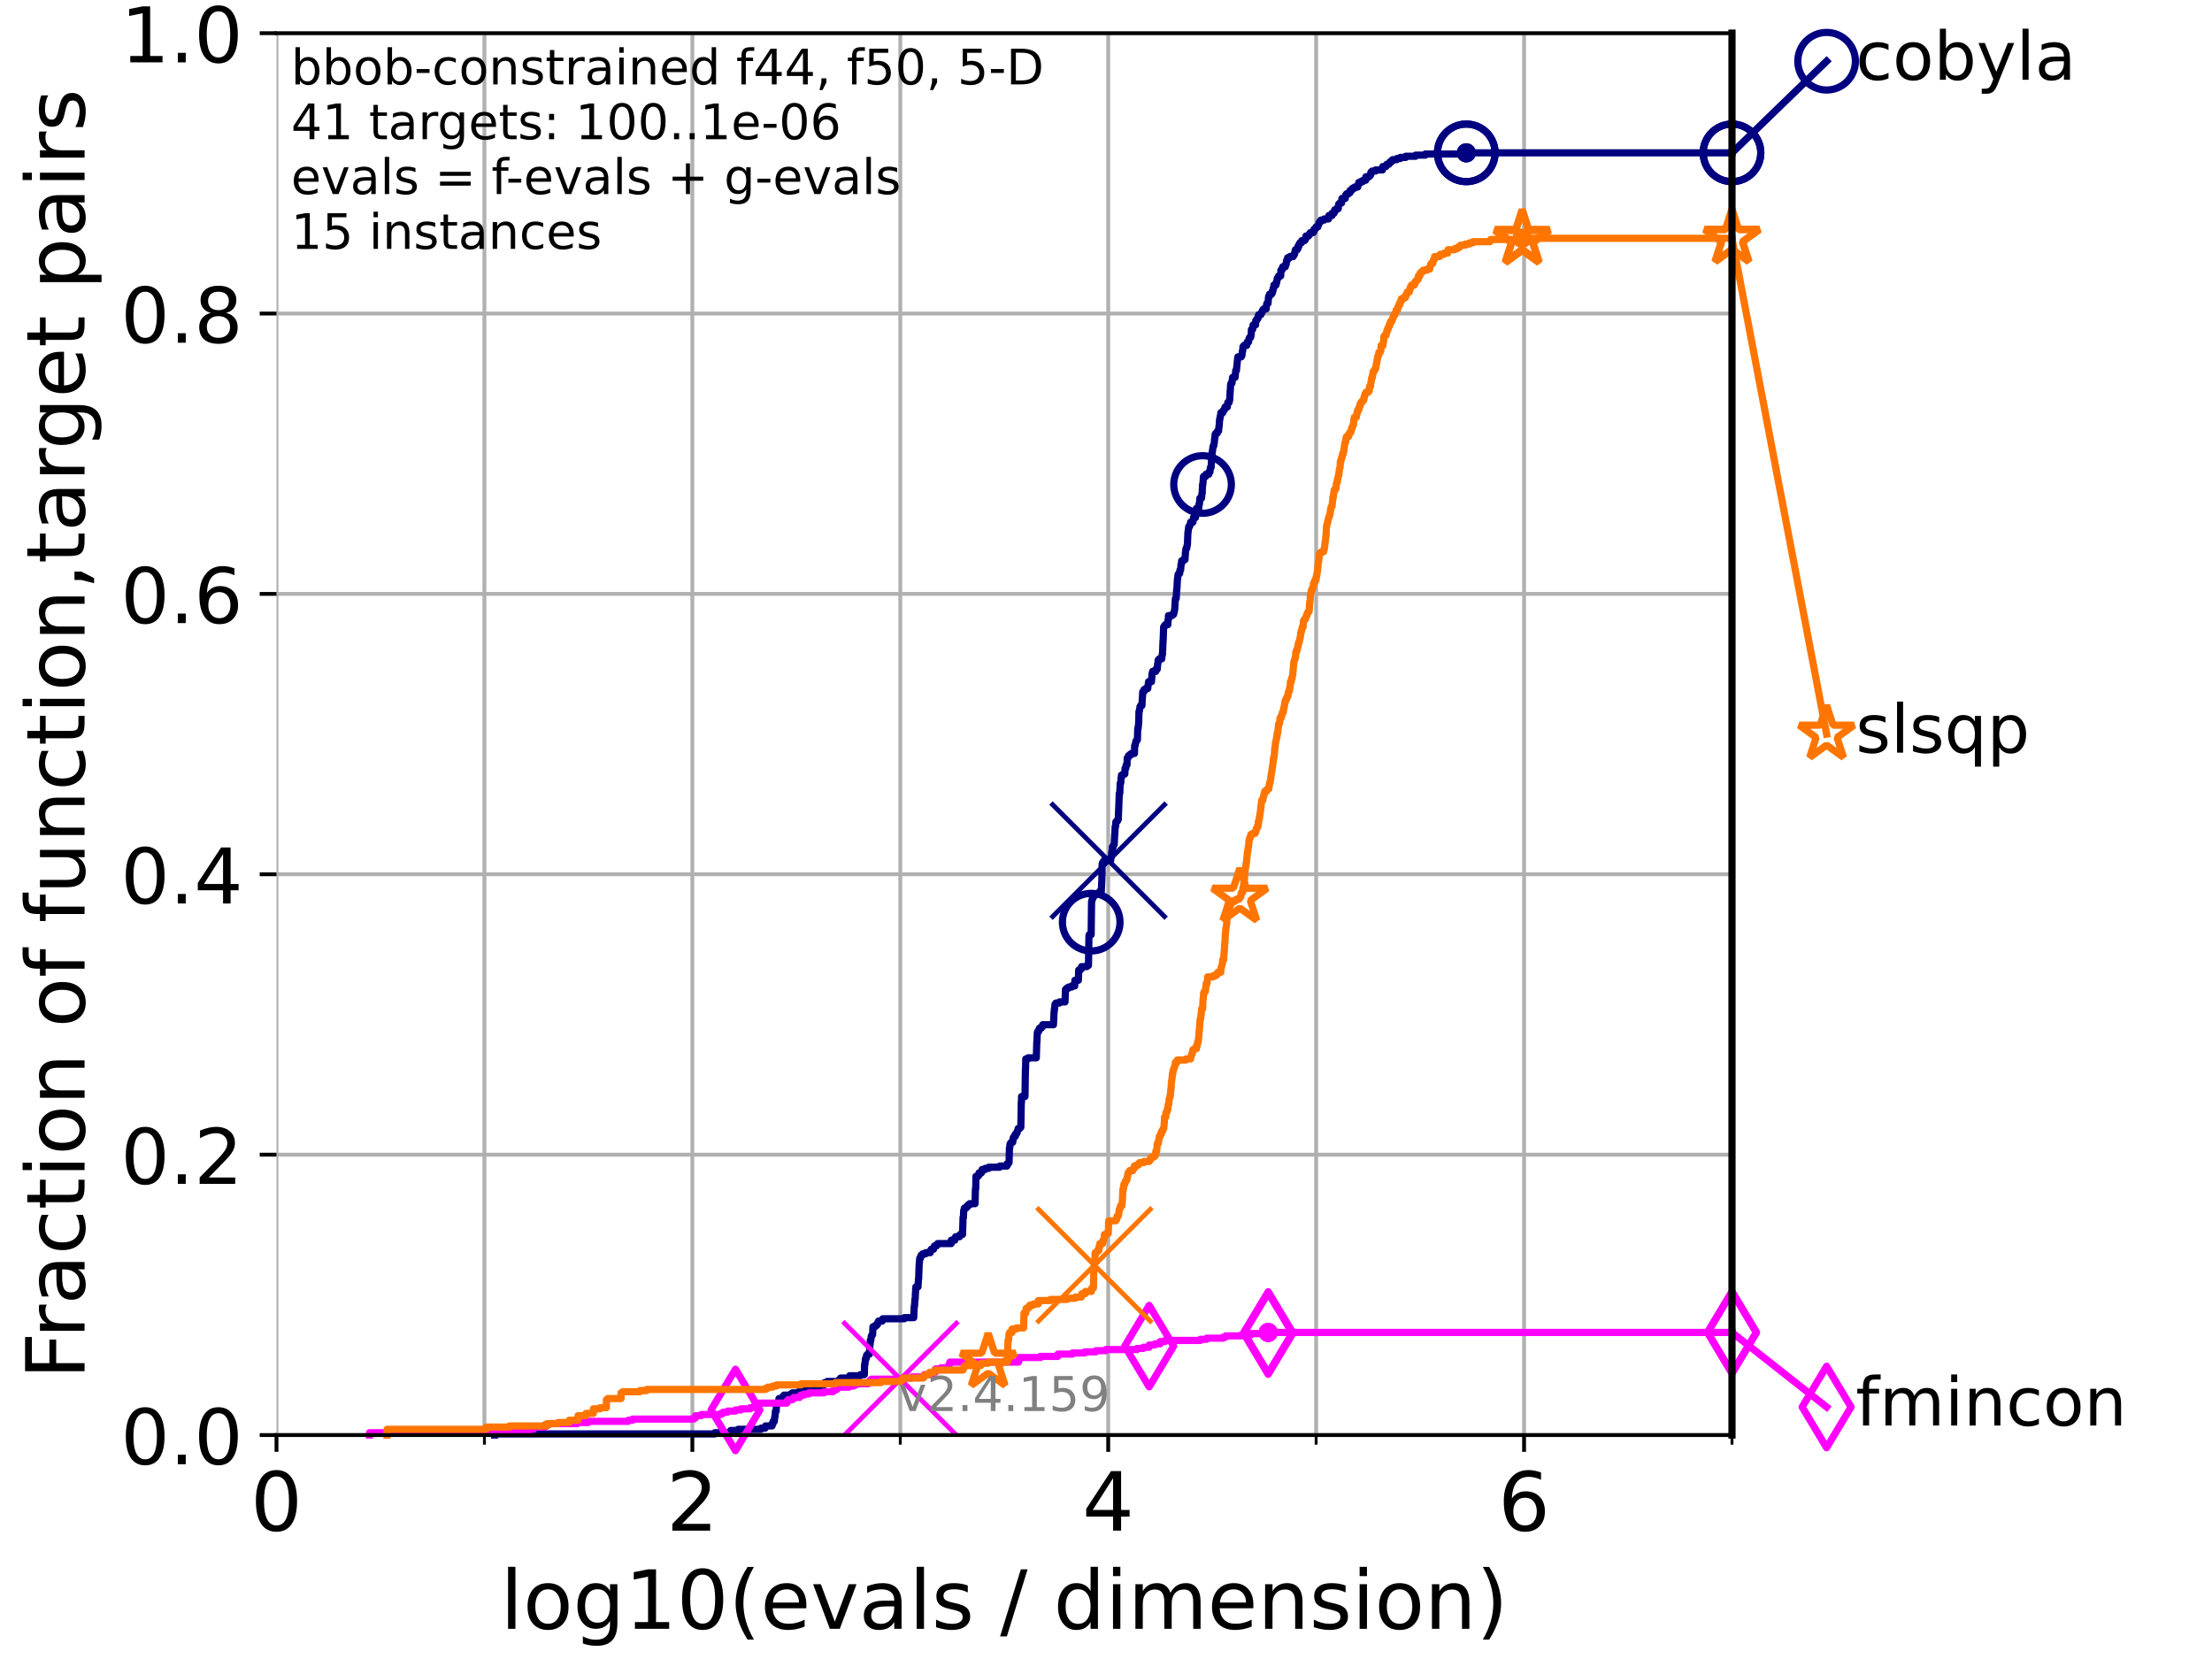 <?xml version="1.0" encoding="utf-8" standalone="no"?>
<!DOCTYPE svg PUBLIC "-//W3C//DTD SVG 1.1//EN"
  "http://www.w3.org/Graphics/SVG/1.1/DTD/svg11.dtd">
<!-- Created with matplotlib (https://matplotlib.org/) -->
<svg height="345.6pt" version="1.1" viewBox="0 0 460.8 345.6" width="460.8pt" xmlns="http://www.w3.org/2000/svg" xmlns:xlink="http://www.w3.org/1999/xlink">
 <defs>
  <style type="text/css">*{stroke-linecap:butt;stroke-linejoin:round;}</style>
 </defs>
 <g id="figure_1">
  <g id="patch_1">
   <path d="M 0 345.6 
L 460.8 345.6 
L 460.8 0 
L 0 0 
z
" style="fill:#ffffff;"/>
  </g>
  <g id="axes_1">
   <g id="patch_2">
    <path d="M 57.6 298.944 
L 360.806 298.944 
L 360.806 6.912 
L 57.6 6.912 
z
" style="fill:#ffffff;"/>
   </g>
   <g id="matplotlib.axis_1">
    <g id="xtick_1">
     <g id="line2d_1">
      <path clip-path="url(#p7ea4d646e3)" d="M 57.6 298.944 
L 57.6 6.912 
" style="fill:none;stroke:#b0b0b0;stroke-linecap:square;stroke-width:0.8;"/>
     </g>
     <g id="line2d_2">
      <defs>
       <path d="M 0 0 
L 0 3.5 
" id="m7abeee07c9" style="stroke:#000000;stroke-width:0.8;"/>
      </defs>
      <g>
       <use style="stroke:#000000;stroke-width:0.8;" x="57.6" xlink:href="#m7abeee07c9" y="298.944"/>
      </g>
     </g>
     <g id="text_1">
      <!-- 0 -->
      <g transform="translate(52.192 318.861)scale(0.17 -0.17)">
       <defs>
        <path d="M 31.781 66.406 
Q 24.172 66.406 20.328 58.906 
Q 16.5 51.422 16.5 36.375 
Q 16.5 21.391 20.328 13.891 
Q 24.172 6.391 31.781 6.391 
Q 39.453 6.391 43.281 13.891 
Q 47.125 21.391 47.125 36.375 
Q 47.125 51.422 43.281 58.906 
Q 39.453 66.406 31.781 66.406 
z
M 31.781 74.219 
Q 44.047 74.219 50.516 64.516 
Q 56.984 54.828 56.984 36.375 
Q 56.984 17.969 50.516 8.266 
Q 44.047 -1.422 31.781 -1.422 
Q 19.531 -1.422 13.062 8.266 
Q 6.594 17.969 6.594 36.375 
Q 6.594 54.828 13.062 64.516 
Q 19.531 74.219 31.781 74.219 
z
" id="DejaVuSans-48"/>
       </defs>
       <use xlink:href="#DejaVuSans-48"/>
      </g>
     </g>
    </g>
    <g id="xtick_2">
     <g id="line2d_3">
      <path clip-path="url(#p7ea4d646e3)" d="M 144.23 298.944 
L 144.23 6.912 
" style="fill:none;stroke:#b0b0b0;stroke-linecap:square;stroke-width:0.8;"/>
     </g>
     <g id="line2d_4">
      <g>
       <use style="stroke:#000000;stroke-width:0.8;" x="144.23" xlink:href="#m7abeee07c9" y="298.944"/>
      </g>
     </g>
     <g id="text_2">
      <!-- 2 -->
      <g transform="translate(138.822 318.861)scale(0.17 -0.17)">
       <defs>
        <path d="M 19.188 8.297 
L 53.609 8.297 
L 53.609 0 
L 7.328 0 
L 7.328 8.297 
Q 12.938 14.109 22.625 23.891 
Q 32.328 33.688 34.812 36.531 
Q 39.547 41.844 41.422 45.531 
Q 43.312 49.219 43.312 52.781 
Q 43.312 58.594 39.234 62.25 
Q 35.156 65.922 28.609 65.922 
Q 23.969 65.922 18.812 64.312 
Q 13.672 62.703 7.812 59.422 
L 7.812 69.391 
Q 13.766 71.781 18.938 73 
Q 24.125 74.219 28.422 74.219 
Q 39.75 74.219 46.484 68.547 
Q 53.219 62.891 53.219 53.422 
Q 53.219 48.922 51.531 44.891 
Q 49.859 40.875 45.406 35.406 
Q 44.188 33.984 37.641 27.219 
Q 31.109 20.453 19.188 8.297 
z
" id="DejaVuSans-50"/>
       </defs>
       <use xlink:href="#DejaVuSans-50"/>
      </g>
     </g>
    </g>
    <g id="xtick_3">
     <g id="line2d_5">
      <path clip-path="url(#p7ea4d646e3)" d="M 230.861 298.944 
L 230.861 6.912 
" style="fill:none;stroke:#b0b0b0;stroke-linecap:square;stroke-width:0.8;"/>
     </g>
     <g id="line2d_6">
      <g>
       <use style="stroke:#000000;stroke-width:0.8;" x="230.861" xlink:href="#m7abeee07c9" y="298.944"/>
      </g>
     </g>
     <g id="text_3">
      <!-- 4 -->
      <g transform="translate(225.453 318.861)scale(0.17 -0.17)">
       <defs>
        <path d="M 37.797 64.312 
L 12.891 25.391 
L 37.797 25.391 
z
M 35.203 72.906 
L 47.609 72.906 
L 47.609 25.391 
L 58.016 25.391 
L 58.016 17.188 
L 47.609 17.188 
L 47.609 0 
L 37.797 0 
L 37.797 17.188 
L 4.891 17.188 
L 4.891 26.703 
z
" id="DejaVuSans-52"/>
       </defs>
       <use xlink:href="#DejaVuSans-52"/>
      </g>
     </g>
    </g>
    <g id="xtick_4">
     <g id="line2d_7">
      <path clip-path="url(#p7ea4d646e3)" d="M 317.491 298.944 
L 317.491 6.912 
" style="fill:none;stroke:#b0b0b0;stroke-linecap:square;stroke-width:0.8;"/>
     </g>
     <g id="line2d_8">
      <g>
       <use style="stroke:#000000;stroke-width:0.8;" x="317.491" xlink:href="#m7abeee07c9" y="298.944"/>
      </g>
     </g>
     <g id="text_4">
      <!-- 6 -->
      <g transform="translate(312.083 318.861)scale(0.17 -0.17)">
       <defs>
        <path d="M 33.016 40.375 
Q 26.375 40.375 22.484 35.828 
Q 18.609 31.297 18.609 23.391 
Q 18.609 15.531 22.484 10.953 
Q 26.375 6.391 33.016 6.391 
Q 39.656 6.391 43.531 10.953 
Q 47.406 15.531 47.406 23.391 
Q 47.406 31.297 43.531 35.828 
Q 39.656 40.375 33.016 40.375 
z
M 52.594 71.297 
L 52.594 62.312 
Q 48.875 64.062 45.094 64.984 
Q 41.312 65.922 37.594 65.922 
Q 27.828 65.922 22.672 59.328 
Q 17.531 52.734 16.797 39.406 
Q 19.672 43.656 24.016 45.922 
Q 28.375 48.188 33.594 48.188 
Q 44.578 48.188 50.953 41.516 
Q 57.328 34.859 57.328 23.391 
Q 57.328 12.156 50.688 5.359 
Q 44.047 -1.422 33.016 -1.422 
Q 20.359 -1.422 13.672 8.266 
Q 6.984 17.969 6.984 36.375 
Q 6.984 53.656 15.188 63.938 
Q 23.391 74.219 37.203 74.219 
Q 40.922 74.219 44.703 73.484 
Q 48.484 72.75 52.594 71.297 
z
" id="DejaVuSans-54"/>
       </defs>
       <use xlink:href="#DejaVuSans-54"/>
      </g>
     </g>
    </g>
    <g id="xtick_5">
     <g id="line2d_9">
      <path clip-path="url(#p7ea4d646e3)" d="M 100.915 298.944 
L 100.915 6.912 
" style="fill:none;stroke:#b0b0b0;stroke-linecap:square;stroke-width:0.8;"/>
     </g>
     <g id="line2d_10">
      <defs>
       <path d="M 0 0 
L 0 2 
" id="me4c524f57a" style="stroke:#000000;stroke-width:0.6;"/>
      </defs>
      <g>
       <use style="stroke:#000000;stroke-width:0.6;" x="100.915" xlink:href="#me4c524f57a" y="298.944"/>
      </g>
     </g>
    </g>
    <g id="xtick_6">
     <g id="line2d_11">
      <path clip-path="url(#p7ea4d646e3)" d="M 187.546 298.944 
L 187.546 6.912 
" style="fill:none;stroke:#b0b0b0;stroke-linecap:square;stroke-width:0.8;"/>
     </g>
     <g id="line2d_12">
      <g>
       <use style="stroke:#000000;stroke-width:0.6;" x="187.546" xlink:href="#me4c524f57a" y="298.944"/>
      </g>
     </g>
    </g>
    <g id="xtick_7">
     <g id="line2d_13">
      <path clip-path="url(#p7ea4d646e3)" d="M 274.176 298.944 
L 274.176 6.912 
" style="fill:none;stroke:#b0b0b0;stroke-linecap:square;stroke-width:0.8;"/>
     </g>
     <g id="line2d_14">
      <g>
       <use style="stroke:#000000;stroke-width:0.6;" x="274.176" xlink:href="#me4c524f57a" y="298.944"/>
      </g>
     </g>
    </g>
    <g id="xtick_8">
     <g id="line2d_15">
      <path clip-path="url(#p7ea4d646e3)" d="M 360.806 298.944 
L 360.806 6.912 
" style="fill:none;stroke:#b0b0b0;stroke-linecap:square;stroke-width:0.8;"/>
     </g>
     <g id="line2d_16">
      <g>
       <use style="stroke:#000000;stroke-width:0.6;" x="360.806" xlink:href="#me4c524f57a" y="298.944"/>
      </g>
     </g>
    </g>
    <g id="text_5">
     <!-- log10(evals / dimension) -->
     <g transform="translate(104.239 339.314)scale(0.17 -0.17)">
      <defs>
       <path d="M 9.422 75.984 
L 18.406 75.984 
L 18.406 0 
L 9.422 0 
z
" id="DejaVuSans-108"/>
       <path d="M 30.609 48.391 
Q 23.391 48.391 19.188 42.75 
Q 14.984 37.109 14.984 27.297 
Q 14.984 17.484 19.156 11.844 
Q 23.344 6.203 30.609 6.203 
Q 37.797 6.203 41.984 11.859 
Q 46.188 17.531 46.188 27.297 
Q 46.188 37.016 41.984 42.703 
Q 37.797 48.391 30.609 48.391 
z
M 30.609 56 
Q 42.328 56 49.016 48.375 
Q 55.719 40.766 55.719 27.297 
Q 55.719 13.875 49.016 6.219 
Q 42.328 -1.422 30.609 -1.422 
Q 18.844 -1.422 12.172 6.219 
Q 5.516 13.875 5.516 27.297 
Q 5.516 40.766 12.172 48.375 
Q 18.844 56 30.609 56 
z
" id="DejaVuSans-111"/>
       <path d="M 45.406 27.984 
Q 45.406 37.75 41.375 43.109 
Q 37.359 48.484 30.078 48.484 
Q 22.859 48.484 18.828 43.109 
Q 14.797 37.75 14.797 27.984 
Q 14.797 18.266 18.828 12.891 
Q 22.859 7.516 30.078 7.516 
Q 37.359 7.516 41.375 12.891 
Q 45.406 18.266 45.406 27.984 
z
M 54.391 6.781 
Q 54.391 -7.172 48.188 -13.984 
Q 42 -20.797 29.203 -20.797 
Q 24.469 -20.797 20.266 -20.094 
Q 16.062 -19.391 12.109 -17.922 
L 12.109 -9.188 
Q 16.062 -11.328 19.922 -12.344 
Q 23.781 -13.375 27.781 -13.375 
Q 36.625 -13.375 41.016 -8.766 
Q 45.406 -4.156 45.406 5.172 
L 45.406 9.625 
Q 42.625 4.781 38.281 2.391 
Q 33.938 0 27.875 0 
Q 17.828 0 11.672 7.656 
Q 5.516 15.328 5.516 27.984 
Q 5.516 40.672 11.672 48.328 
Q 17.828 56 27.875 56 
Q 33.938 56 38.281 53.609 
Q 42.625 51.219 45.406 46.391 
L 45.406 54.688 
L 54.391 54.688 
z
" id="DejaVuSans-103"/>
       <path d="M 12.406 8.297 
L 28.516 8.297 
L 28.516 63.922 
L 10.984 60.406 
L 10.984 69.391 
L 28.422 72.906 
L 38.281 72.906 
L 38.281 8.297 
L 54.391 8.297 
L 54.391 0 
L 12.406 0 
z
" id="DejaVuSans-49"/>
       <path d="M 31 75.875 
Q 24.469 64.656 21.281 53.656 
Q 18.109 42.672 18.109 31.391 
Q 18.109 20.125 21.312 9.062 
Q 24.516 -2 31 -13.188 
L 23.188 -13.188 
Q 15.875 -1.703 12.234 9.375 
Q 8.594 20.453 8.594 31.391 
Q 8.594 42.281 12.203 53.312 
Q 15.828 64.359 23.188 75.875 
z
" id="DejaVuSans-40"/>
       <path d="M 56.203 29.594 
L 56.203 25.203 
L 14.891 25.203 
Q 15.484 15.922 20.484 11.062 
Q 25.484 6.203 34.422 6.203 
Q 39.594 6.203 44.453 7.469 
Q 49.312 8.734 54.109 11.281 
L 54.109 2.781 
Q 49.266 0.734 44.188 -0.344 
Q 39.109 -1.422 33.891 -1.422 
Q 20.797 -1.422 13.156 6.188 
Q 5.516 13.812 5.516 26.812 
Q 5.516 40.234 12.766 48.109 
Q 20.016 56 32.328 56 
Q 43.359 56 49.781 48.891 
Q 56.203 41.797 56.203 29.594 
z
M 47.219 32.234 
Q 47.125 39.594 43.094 43.984 
Q 39.062 48.391 32.422 48.391 
Q 24.906 48.391 20.391 44.141 
Q 15.875 39.891 15.188 32.172 
z
" id="DejaVuSans-101"/>
       <path d="M 2.984 54.688 
L 12.5 54.688 
L 29.594 8.797 
L 46.688 54.688 
L 56.203 54.688 
L 35.688 0 
L 23.484 0 
z
" id="DejaVuSans-118"/>
       <path d="M 34.281 27.484 
Q 23.391 27.484 19.188 25 
Q 14.984 22.516 14.984 16.5 
Q 14.984 11.719 18.141 8.906 
Q 21.297 6.109 26.703 6.109 
Q 34.188 6.109 38.703 11.406 
Q 43.219 16.703 43.219 25.484 
L 43.219 27.484 
z
M 52.203 31.203 
L 52.203 0 
L 43.219 0 
L 43.219 8.297 
Q 40.141 3.328 35.547 0.953 
Q 30.953 -1.422 24.312 -1.422 
Q 15.922 -1.422 10.953 3.297 
Q 6 8.016 6 15.922 
Q 6 25.141 12.172 29.828 
Q 18.359 34.516 30.609 34.516 
L 43.219 34.516 
L 43.219 35.406 
Q 43.219 41.609 39.141 45 
Q 35.062 48.391 27.688 48.391 
Q 23 48.391 18.547 47.266 
Q 14.109 46.141 10.016 43.891 
L 10.016 52.203 
Q 14.938 54.109 19.578 55.047 
Q 24.219 56 28.609 56 
Q 40.484 56 46.344 49.844 
Q 52.203 43.703 52.203 31.203 
z
" id="DejaVuSans-97"/>
       <path d="M 44.281 53.078 
L 44.281 44.578 
Q 40.484 46.531 36.375 47.5 
Q 32.281 48.484 27.875 48.484 
Q 21.188 48.484 17.844 46.438 
Q 14.5 44.391 14.5 40.281 
Q 14.5 37.156 16.891 35.375 
Q 19.281 33.594 26.516 31.984 
L 29.594 31.297 
Q 39.156 29.25 43.188 25.516 
Q 47.219 21.781 47.219 15.094 
Q 47.219 7.469 41.188 3.016 
Q 35.156 -1.422 24.609 -1.422 
Q 20.219 -1.422 15.453 -0.562 
Q 10.688 0.297 5.422 2 
L 5.422 11.281 
Q 10.406 8.688 15.234 7.391 
Q 20.062 6.109 24.812 6.109 
Q 31.156 6.109 34.562 8.281 
Q 37.984 10.453 37.984 14.406 
Q 37.984 18.062 35.516 20.016 
Q 33.062 21.969 24.703 23.781 
L 21.578 24.516 
Q 13.234 26.266 9.516 29.906 
Q 5.812 33.547 5.812 39.891 
Q 5.812 47.609 11.281 51.797 
Q 16.75 56 26.812 56 
Q 31.781 56 36.172 55.266 
Q 40.578 54.547 44.281 53.078 
z
" id="DejaVuSans-115"/>
       <path id="DejaVuSans-32"/>
       <path d="M 25.391 72.906 
L 33.688 72.906 
L 8.297 -9.281 
L 0 -9.281 
z
" id="DejaVuSans-47"/>
       <path d="M 45.406 46.391 
L 45.406 75.984 
L 54.391 75.984 
L 54.391 0 
L 45.406 0 
L 45.406 8.203 
Q 42.578 3.328 38.25 0.953 
Q 33.938 -1.422 27.875 -1.422 
Q 17.969 -1.422 11.734 6.484 
Q 5.516 14.406 5.516 27.297 
Q 5.516 40.188 11.734 48.094 
Q 17.969 56 27.875 56 
Q 33.938 56 38.25 53.625 
Q 42.578 51.266 45.406 46.391 
z
M 14.797 27.297 
Q 14.797 17.391 18.875 11.75 
Q 22.953 6.109 30.078 6.109 
Q 37.203 6.109 41.297 11.75 
Q 45.406 17.391 45.406 27.297 
Q 45.406 37.203 41.297 42.844 
Q 37.203 48.484 30.078 48.484 
Q 22.953 48.484 18.875 42.844 
Q 14.797 37.203 14.797 27.297 
z
" id="DejaVuSans-100"/>
       <path d="M 9.422 54.688 
L 18.406 54.688 
L 18.406 0 
L 9.422 0 
z
M 9.422 75.984 
L 18.406 75.984 
L 18.406 64.594 
L 9.422 64.594 
z
" id="DejaVuSans-105"/>
       <path d="M 52 44.188 
Q 55.375 50.25 60.062 53.125 
Q 64.75 56 71.094 56 
Q 79.641 56 84.281 50.016 
Q 88.922 44.047 88.922 33.016 
L 88.922 0 
L 79.891 0 
L 79.891 32.719 
Q 79.891 40.578 77.094 44.375 
Q 74.312 48.188 68.609 48.188 
Q 61.625 48.188 57.562 43.547 
Q 53.516 38.922 53.516 30.906 
L 53.516 0 
L 44.484 0 
L 44.484 32.719 
Q 44.484 40.625 41.703 44.406 
Q 38.922 48.188 33.109 48.188 
Q 26.219 48.188 22.156 43.531 
Q 18.109 38.875 18.109 30.906 
L 18.109 0 
L 9.078 0 
L 9.078 54.688 
L 18.109 54.688 
L 18.109 46.188 
Q 21.188 51.219 25.484 53.609 
Q 29.781 56 35.688 56 
Q 41.656 56 45.828 52.969 
Q 50 49.953 52 44.188 
z
" id="DejaVuSans-109"/>
       <path d="M 54.891 33.016 
L 54.891 0 
L 45.906 0 
L 45.906 32.719 
Q 45.906 40.484 42.875 44.328 
Q 39.844 48.188 33.797 48.188 
Q 26.516 48.188 22.312 43.547 
Q 18.109 38.922 18.109 30.906 
L 18.109 0 
L 9.078 0 
L 9.078 54.688 
L 18.109 54.688 
L 18.109 46.188 
Q 21.344 51.125 25.703 53.562 
Q 30.078 56 35.797 56 
Q 45.219 56 50.047 50.172 
Q 54.891 44.344 54.891 33.016 
z
" id="DejaVuSans-110"/>
       <path d="M 8.016 75.875 
L 15.828 75.875 
Q 23.141 64.359 26.781 53.312 
Q 30.422 42.281 30.422 31.391 
Q 30.422 20.453 26.781 9.375 
Q 23.141 -1.703 15.828 -13.188 
L 8.016 -13.188 
Q 14.5 -2 17.703 9.062 
Q 20.906 20.125 20.906 31.391 
Q 20.906 42.672 17.703 53.656 
Q 14.5 64.656 8.016 75.875 
z
" id="DejaVuSans-41"/>
      </defs>
      <use xlink:href="#DejaVuSans-108"/>
      <use x="27.783" xlink:href="#DejaVuSans-111"/>
      <use x="88.965" xlink:href="#DejaVuSans-103"/>
      <use x="152.441" xlink:href="#DejaVuSans-49"/>
      <use x="216.064" xlink:href="#DejaVuSans-48"/>
      <use x="279.688" xlink:href="#DejaVuSans-40"/>
      <use x="318.701" xlink:href="#DejaVuSans-101"/>
      <use x="380.225" xlink:href="#DejaVuSans-118"/>
      <use x="439.404" xlink:href="#DejaVuSans-97"/>
      <use x="500.684" xlink:href="#DejaVuSans-108"/>
      <use x="528.467" xlink:href="#DejaVuSans-115"/>
      <use x="580.566" xlink:href="#DejaVuSans-32"/>
      <use x="612.354" xlink:href="#DejaVuSans-47"/>
      <use x="646.045" xlink:href="#DejaVuSans-32"/>
      <use x="677.832" xlink:href="#DejaVuSans-100"/>
      <use x="741.309" xlink:href="#DejaVuSans-105"/>
      <use x="769.092" xlink:href="#DejaVuSans-109"/>
      <use x="866.504" xlink:href="#DejaVuSans-101"/>
      <use x="928.027" xlink:href="#DejaVuSans-110"/>
      <use x="991.406" xlink:href="#DejaVuSans-115"/>
      <use x="1043.506" xlink:href="#DejaVuSans-105"/>
      <use x="1071.289" xlink:href="#DejaVuSans-111"/>
      <use x="1132.471" xlink:href="#DejaVuSans-110"/>
      <use x="1195.85" xlink:href="#DejaVuSans-41"/>
     </g>
    </g>
   </g>
   <g id="matplotlib.axis_2">
    <g id="ytick_1">
     <g id="line2d_17">
      <path clip-path="url(#p7ea4d646e3)" d="M 57.6 298.944 
L 360.806 298.944 
" style="fill:none;stroke:#b0b0b0;stroke-linecap:square;stroke-width:0.8;"/>
     </g>
     <g id="line2d_18">
      <defs>
       <path d="M 0 0 
L -3.5 0 
" id="mf11e3101e7" style="stroke:#000000;stroke-width:0.8;"/>
      </defs>
      <g>
       <use style="stroke:#000000;stroke-width:0.8;" x="57.6" xlink:href="#mf11e3101e7" y="298.944"/>
      </g>
     </g>
     <g id="text_6">
      <!-- 0.0 -->
      <g transform="translate(25.155 305.023)scale(0.16 -0.16)">
       <defs>
        <path d="M 10.688 12.406 
L 21 12.406 
L 21 0 
L 10.688 0 
z
" id="DejaVuSans-46"/>
       </defs>
       <use xlink:href="#DejaVuSans-48"/>
       <use x="63.623" xlink:href="#DejaVuSans-46"/>
       <use x="95.41" xlink:href="#DejaVuSans-48"/>
      </g>
     </g>
    </g>
    <g id="ytick_2">
     <g id="line2d_19">
      <path clip-path="url(#p7ea4d646e3)" d="M 57.6 240.538 
L 360.806 240.538 
" style="fill:none;stroke:#b0b0b0;stroke-linecap:square;stroke-width:0.8;"/>
     </g>
     <g id="line2d_20">
      <g>
       <use style="stroke:#000000;stroke-width:0.8;" x="57.6" xlink:href="#mf11e3101e7" y="240.538"/>
      </g>
     </g>
     <g id="text_7">
      <!-- 0.2 -->
      <g transform="translate(25.155 246.616)scale(0.16 -0.16)">
       <use xlink:href="#DejaVuSans-48"/>
       <use x="63.623" xlink:href="#DejaVuSans-46"/>
       <use x="95.41" xlink:href="#DejaVuSans-50"/>
      </g>
     </g>
    </g>
    <g id="ytick_3">
     <g id="line2d_21">
      <path clip-path="url(#p7ea4d646e3)" d="M 57.6 182.131 
L 360.806 182.131 
" style="fill:none;stroke:#b0b0b0;stroke-linecap:square;stroke-width:0.8;"/>
     </g>
     <g id="line2d_22">
      <g>
       <use style="stroke:#000000;stroke-width:0.8;" x="57.6" xlink:href="#mf11e3101e7" y="182.131"/>
      </g>
     </g>
     <g id="text_8">
      <!-- 0.4 -->
      <g transform="translate(25.155 188.21)scale(0.16 -0.16)">
       <use xlink:href="#DejaVuSans-48"/>
       <use x="63.623" xlink:href="#DejaVuSans-46"/>
       <use x="95.41" xlink:href="#DejaVuSans-52"/>
      </g>
     </g>
    </g>
    <g id="ytick_4">
     <g id="line2d_23">
      <path clip-path="url(#p7ea4d646e3)" d="M 57.6 123.725 
L 360.806 123.725 
" style="fill:none;stroke:#b0b0b0;stroke-linecap:square;stroke-width:0.8;"/>
     </g>
     <g id="line2d_24">
      <g>
       <use style="stroke:#000000;stroke-width:0.8;" x="57.6" xlink:href="#mf11e3101e7" y="123.725"/>
      </g>
     </g>
     <g id="text_9">
      <!-- 0.6 -->
      <g transform="translate(25.155 129.804)scale(0.16 -0.16)">
       <use xlink:href="#DejaVuSans-48"/>
       <use x="63.623" xlink:href="#DejaVuSans-46"/>
       <use x="95.41" xlink:href="#DejaVuSans-54"/>
      </g>
     </g>
    </g>
    <g id="ytick_5">
     <g id="line2d_25">
      <path clip-path="url(#p7ea4d646e3)" d="M 57.6 65.318 
L 360.806 65.318 
" style="fill:none;stroke:#b0b0b0;stroke-linecap:square;stroke-width:0.8;"/>
     </g>
     <g id="line2d_26">
      <g>
       <use style="stroke:#000000;stroke-width:0.8;" x="57.6" xlink:href="#mf11e3101e7" y="65.318"/>
      </g>
     </g>
     <g id="text_10">
      <!-- 0.8 -->
      <g transform="translate(25.155 71.397)scale(0.16 -0.16)">
       <defs>
        <path d="M 31.781 34.625 
Q 24.75 34.625 20.719 30.859 
Q 16.703 27.094 16.703 20.516 
Q 16.703 13.922 20.719 10.156 
Q 24.75 6.391 31.781 6.391 
Q 38.812 6.391 42.859 10.172 
Q 46.922 13.969 46.922 20.516 
Q 46.922 27.094 42.891 30.859 
Q 38.875 34.625 31.781 34.625 
z
M 21.922 38.812 
Q 15.578 40.375 12.031 44.719 
Q 8.5 49.078 8.5 55.328 
Q 8.5 64.062 14.719 69.141 
Q 20.953 74.219 31.781 74.219 
Q 42.672 74.219 48.875 69.141 
Q 55.078 64.062 55.078 55.328 
Q 55.078 49.078 51.531 44.719 
Q 48 40.375 41.703 38.812 
Q 48.828 37.156 52.797 32.312 
Q 56.781 27.484 56.781 20.516 
Q 56.781 9.906 50.312 4.234 
Q 43.844 -1.422 31.781 -1.422 
Q 19.734 -1.422 13.25 4.234 
Q 6.781 9.906 6.781 20.516 
Q 6.781 27.484 10.781 32.312 
Q 14.797 37.156 21.922 38.812 
z
M 18.312 54.391 
Q 18.312 48.734 21.844 45.562 
Q 25.391 42.391 31.781 42.391 
Q 38.141 42.391 41.719 45.562 
Q 45.312 48.734 45.312 54.391 
Q 45.312 60.062 41.719 63.234 
Q 38.141 66.406 31.781 66.406 
Q 25.391 66.406 21.844 63.234 
Q 18.312 60.062 18.312 54.391 
z
" id="DejaVuSans-56"/>
       </defs>
       <use xlink:href="#DejaVuSans-48"/>
       <use x="63.623" xlink:href="#DejaVuSans-46"/>
       <use x="95.41" xlink:href="#DejaVuSans-56"/>
      </g>
     </g>
    </g>
    <g id="ytick_6">
     <g id="line2d_27">
      <path clip-path="url(#p7ea4d646e3)" d="M 57.6 6.912 
L 360.806 6.912 
" style="fill:none;stroke:#b0b0b0;stroke-linecap:square;stroke-width:0.8;"/>
     </g>
     <g id="line2d_28">
      <g>
       <use style="stroke:#000000;stroke-width:0.8;" x="57.6" xlink:href="#mf11e3101e7" y="6.912"/>
      </g>
     </g>
     <g id="text_11">
      <!-- 1.0 -->
      <g transform="translate(25.155 12.991)scale(0.16 -0.16)">
       <use xlink:href="#DejaVuSans-49"/>
       <use x="63.623" xlink:href="#DejaVuSans-46"/>
       <use x="95.41" xlink:href="#DejaVuSans-48"/>
      </g>
     </g>
    </g>
    <g id="text_12">
     <!-- Fraction of function,target pairs -->
     <g transform="translate(17.62 287.313)rotate(-90)scale(0.17 -0.17)">
      <defs>
       <path d="M 9.812 72.906 
L 51.703 72.906 
L 51.703 64.594 
L 19.672 64.594 
L 19.672 43.109 
L 48.578 43.109 
L 48.578 34.812 
L 19.672 34.812 
L 19.672 0 
L 9.812 0 
z
" id="DejaVuSans-70"/>
       <path d="M 41.109 46.297 
Q 39.594 47.172 37.812 47.578 
Q 36.031 48 33.891 48 
Q 26.266 48 22.188 43.047 
Q 18.109 38.094 18.109 28.812 
L 18.109 0 
L 9.078 0 
L 9.078 54.688 
L 18.109 54.688 
L 18.109 46.188 
Q 20.953 51.172 25.484 53.578 
Q 30.031 56 36.531 56 
Q 37.453 56 38.578 55.875 
Q 39.703 55.766 41.062 55.516 
z
" id="DejaVuSans-114"/>
       <path d="M 48.781 52.594 
L 48.781 44.188 
Q 44.969 46.297 41.141 47.344 
Q 37.312 48.391 33.406 48.391 
Q 24.656 48.391 19.812 42.844 
Q 14.984 37.312 14.984 27.297 
Q 14.984 17.281 19.812 11.734 
Q 24.656 6.203 33.406 6.203 
Q 37.312 6.203 41.141 7.25 
Q 44.969 8.297 48.781 10.406 
L 48.781 2.094 
Q 45.016 0.344 40.984 -0.531 
Q 36.969 -1.422 32.422 -1.422 
Q 20.062 -1.422 12.781 6.344 
Q 5.516 14.109 5.516 27.297 
Q 5.516 40.672 12.859 48.328 
Q 20.219 56 33.016 56 
Q 37.156 56 41.109 55.141 
Q 45.062 54.297 48.781 52.594 
z
" id="DejaVuSans-99"/>
       <path d="M 18.312 70.219 
L 18.312 54.688 
L 36.812 54.688 
L 36.812 47.703 
L 18.312 47.703 
L 18.312 18.016 
Q 18.312 11.328 20.141 9.422 
Q 21.969 7.516 27.594 7.516 
L 36.812 7.516 
L 36.812 0 
L 27.594 0 
Q 17.188 0 13.234 3.875 
Q 9.281 7.766 9.281 18.016 
L 9.281 47.703 
L 2.688 47.703 
L 2.688 54.688 
L 9.281 54.688 
L 9.281 70.219 
z
" id="DejaVuSans-116"/>
       <path d="M 37.109 75.984 
L 37.109 68.5 
L 28.516 68.5 
Q 23.688 68.5 21.797 66.547 
Q 19.922 64.594 19.922 59.516 
L 19.922 54.688 
L 34.719 54.688 
L 34.719 47.703 
L 19.922 47.703 
L 19.922 0 
L 10.891 0 
L 10.891 47.703 
L 2.297 47.703 
L 2.297 54.688 
L 10.891 54.688 
L 10.891 58.5 
Q 10.891 67.625 15.141 71.797 
Q 19.391 75.984 28.609 75.984 
z
" id="DejaVuSans-102"/>
       <path d="M 8.5 21.578 
L 8.5 54.688 
L 17.484 54.688 
L 17.484 21.922 
Q 17.484 14.156 20.5 10.266 
Q 23.531 6.391 29.594 6.391 
Q 36.859 6.391 41.078 11.031 
Q 45.312 15.672 45.312 23.688 
L 45.312 54.688 
L 54.297 54.688 
L 54.297 0 
L 45.312 0 
L 45.312 8.406 
Q 42.047 3.422 37.719 1 
Q 33.406 -1.422 27.688 -1.422 
Q 18.266 -1.422 13.375 4.438 
Q 8.5 10.297 8.5 21.578 
z
M 31.109 56 
z
" id="DejaVuSans-117"/>
       <path d="M 11.719 12.406 
L 22.016 12.406 
L 22.016 4 
L 14.016 -11.625 
L 7.719 -11.625 
L 11.719 4 
z
" id="DejaVuSans-44"/>
       <path d="M 18.109 8.203 
L 18.109 -20.797 
L 9.078 -20.797 
L 9.078 54.688 
L 18.109 54.688 
L 18.109 46.391 
Q 20.953 51.266 25.266 53.625 
Q 29.594 56 35.594 56 
Q 45.562 56 51.781 48.094 
Q 58.016 40.188 58.016 27.297 
Q 58.016 14.406 51.781 6.484 
Q 45.562 -1.422 35.594 -1.422 
Q 29.594 -1.422 25.266 0.953 
Q 20.953 3.328 18.109 8.203 
z
M 48.688 27.297 
Q 48.688 37.203 44.609 42.844 
Q 40.531 48.484 33.406 48.484 
Q 26.266 48.484 22.188 42.844 
Q 18.109 37.203 18.109 27.297 
Q 18.109 17.391 22.188 11.75 
Q 26.266 6.109 33.406 6.109 
Q 40.531 6.109 44.609 11.75 
Q 48.688 17.391 48.688 27.297 
z
" id="DejaVuSans-112"/>
      </defs>
      <use xlink:href="#DejaVuSans-70"/>
      <use x="50.27" xlink:href="#DejaVuSans-114"/>
      <use x="91.383" xlink:href="#DejaVuSans-97"/>
      <use x="152.662" xlink:href="#DejaVuSans-99"/>
      <use x="207.643" xlink:href="#DejaVuSans-116"/>
      <use x="246.852" xlink:href="#DejaVuSans-105"/>
      <use x="274.635" xlink:href="#DejaVuSans-111"/>
      <use x="335.816" xlink:href="#DejaVuSans-110"/>
      <use x="399.195" xlink:href="#DejaVuSans-32"/>
      <use x="430.982" xlink:href="#DejaVuSans-111"/>
      <use x="492.164" xlink:href="#DejaVuSans-102"/>
      <use x="527.369" xlink:href="#DejaVuSans-32"/>
      <use x="559.156" xlink:href="#DejaVuSans-102"/>
      <use x="594.361" xlink:href="#DejaVuSans-117"/>
      <use x="657.74" xlink:href="#DejaVuSans-110"/>
      <use x="721.119" xlink:href="#DejaVuSans-99"/>
      <use x="776.1" xlink:href="#DejaVuSans-116"/>
      <use x="815.309" xlink:href="#DejaVuSans-105"/>
      <use x="843.092" xlink:href="#DejaVuSans-111"/>
      <use x="904.273" xlink:href="#DejaVuSans-110"/>
      <use x="967.652" xlink:href="#DejaVuSans-44"/>
      <use x="999.439" xlink:href="#DejaVuSans-116"/>
      <use x="1038.648" xlink:href="#DejaVuSans-97"/>
      <use x="1099.928" xlink:href="#DejaVuSans-114"/>
      <use x="1139.291" xlink:href="#DejaVuSans-103"/>
      <use x="1202.768" xlink:href="#DejaVuSans-101"/>
      <use x="1264.291" xlink:href="#DejaVuSans-116"/>
      <use x="1303.5" xlink:href="#DejaVuSans-32"/>
      <use x="1335.287" xlink:href="#DejaVuSans-112"/>
      <use x="1398.764" xlink:href="#DejaVuSans-97"/>
      <use x="1460.043" xlink:href="#DejaVuSans-105"/>
      <use x="1487.826" xlink:href="#DejaVuSans-114"/>
      <use x="1528.939" xlink:href="#DejaVuSans-115"/>
     </g>
    </g>
   </g>
   <g id="line2d_29">
    <defs>
     <path d="M 0 1.5 
C 0.398 1.5 0.779 1.342 1.061 1.061 
C 1.342 0.779 1.5 0.398 1.5 0 
C 1.5 -0.398 1.342 -0.779 1.061 -1.061 
C 0.779 -1.342 0.398 -1.5 0 -1.5 
C -0.398 -1.5 -0.779 -1.342 -1.061 -1.061 
C -1.342 -0.779 -1.5 -0.398 -1.5 0 
C -1.5 0.398 -1.342 0.779 -1.061 1.061 
C -0.779 1.342 -0.398 1.5 0 1.5 
z
" id="mbda81a5b69" style="stroke:#000080;"/>
    </defs>
    <g>
     <use style="fill:#000080;stroke:#000080;" x="305.452" xlink:href="#mbda81a5b69" y="31.842"/>
     <use style="fill:#000080;stroke:#000080;" x="305.452" xlink:href="#mbda81a5b69" y="31.842"/>
    </g>
   </g>
   <g id="line2d_30">
    <path d="M 103.047 298.944 
L 103.047 298.707 
L 148.904 298.707 
L 148.904 298.469 
L 152.082 298.469 
L 152.082 298.232 
L 152.23 298.232 
L 152.23 297.994 
L 153.742 297.994 
L 153.742 297.757 
L 158.49 297.757 
L 158.49 297.519 
L 159.385 297.519 
L 159.452 297.045 
L 160.84 297.045 
L 160.84 296.57 
L 161.026 296.57 
L 161.056 296.095 
L 161.301 296.095 
L 161.392 295.145 
L 161.452 295.145 
L 161.542 293.958 
L 161.692 293.958 
L 161.751 292.534 
L 161.987 292.534 
L 161.987 292.296 
L 162.22 292.296 
L 162.277 291.346 
L 163.095 291.346 
L 163.095 290.872 
L 163.315 290.872 
L 163.315 290.634 
L 164.708 290.634 
L 164.708 290.397 
L 165.059 290.397 
L 165.059 290.159 
L 166.472 290.159 
L 166.472 289.922 
L 166.599 289.922 
L 166.667 289.447 
L 167.384 289.447 
L 167.384 289.21 
L 168.73 289.21 
L 168.73 288.972 
L 170.552 288.972 
L 170.552 288.735 
L 171.289 288.735 
L 171.289 288.497 
L 171.704 288.497 
L 171.757 288.022 
L 172.348 288.022 
L 172.348 287.785 
L 174.872 287.785 
L 174.901 287.31 
L 175.106 287.31 
L 175.106 287.073 
L 176.998 287.073 
L 176.998 286.598 
L 179.232 286.598 
L 179.232 286.361 
L 180.057 286.361 
L 180.113 284.224 
L 180.18 284.224 
L 180.291 283.037 
L 180.439 283.037 
L 180.516 282.324 
L 180.744 282.324 
L 180.744 282.087 
L 181.124 282.087 
L 181.23 279.95 
L 181.293 279.95 
L 181.293 279.238 
L 181.408 279.238 
L 181.512 278.288 
L 181.646 278.288 
L 181.646 278.051 
L 181.779 278.051 
L 181.851 276.389 
L 182.284 276.389 
L 182.284 276.151 
L 182.58 276.151 
L 182.58 275.914 
L 182.804 275.914 
L 182.881 275.439 
L 183.006 275.439 
L 183.006 275.202 
L 183.785 275.202 
L 183.895 274.727 
L 188.384 274.727 
L 188.384 274.489 
L 190.347 274.489 
L 190.451 272.115 
L 190.509 272.115 
L 190.586 270.69 
L 190.643 270.69 
L 190.751 268.554 
L 190.777 268.554 
L 190.796 268.079 
L 191.234 268.079 
L 191.339 266.417 
L 191.369 266.417 
L 191.48 263.33 
L 191.486 263.33 
L 191.595 262.143 
L 191.74 262.143 
L 191.806 261.668 
L 191.926 261.668 
L 191.926 261.431 
L 192.222 261.431 
L 192.222 261.194 
L 192.822 261.194 
L 192.822 260.956 
L 193.786 260.956 
L 193.838 260.481 
L 193.985 260.481 
L 193.985 260.244 
L 194.468 260.244 
L 194.551 259.769 
L 194.698 259.769 
L 194.698 259.532 
L 195.115 259.532 
L 195.115 259.294 
L 195.34 259.294 
L 195.34 259.057 
L 198.146 259.057 
L 198.18 258.344 
L 198.914 258.344 
L 198.922 257.87 
L 199.082 257.87 
L 199.082 257.632 
L 199.903 257.632 
L 200.012 257.157 
L 200.515 257.157 
L 200.624 253.596 
L 200.699 253.596 
L 200.755 252.171 
L 200.822 252.171 
L 200.885 251.697 
L 201.216 251.697 
L 201.216 251.459 
L 201.476 251.459 
L 201.476 251.222 
L 201.683 251.222 
L 201.683 250.984 
L 202.01 250.984 
L 202.01 250.747 
L 203.125 250.747 
L 203.198 247.66 
L 203.256 247.66 
L 203.312 245.049 
L 203.749 245.049 
L 203.749 244.811 
L 203.942 244.811 
L 203.945 244.336 
L 204.436 244.336 
L 204.436 244.099 
L 204.58 244.099 
L 204.586 243.624 
L 205.246 243.624 
L 205.246 243.387 
L 205.969 243.387 
L 205.969 243.149 
L 208.257 243.149 
L 208.257 242.912 
L 209.758 242.912 
L 209.784 242.437 
L 210.042 242.437 
L 210.042 242.2 
L 210.205 242.2 
L 210.284 239.113 
L 210.353 239.113 
L 210.396 238.401 
L 210.488 238.401 
L 210.488 238.163 
L 210.681 238.163 
L 210.681 237.926 
L 210.978 237.926 
L 211.082 236.976 
L 211.245 236.976 
L 211.245 236.739 
L 211.501 236.739 
L 211.506 236.264 
L 211.727 236.264 
L 211.727 236.027 
L 211.879 236.027 
L 211.959 235.552 
L 212 235.552 
L 212.106 235.077 
L 212.457 235.077 
L 212.457 234.839 
L 212.659 234.839 
L 212.75 229.616 
L 212.793 229.616 
L 212.801 228.429 
L 213.525 228.429 
L 213.614 222.731 
L 213.64 222.731 
L 213.687 220.594 
L 214.174 220.594 
L 214.174 220.357 
L 215.886 220.357 
L 215.982 217.033 
L 216.007 217.033 
L 216.091 215.133 
L 216.159 215.133 
L 216.159 214.896 
L 216.363 214.896 
L 216.439 214.421 
L 216.552 214.421 
L 216.552 214.183 
L 216.908 214.183 
L 216.908 213.946 
L 217.137 213.946 
L 217.212 213.471 
L 219.455 213.471 
L 219.562 211.097 
L 219.578 211.097 
L 219.657 210.147 
L 219.691 210.147 
L 219.777 209.198 
L 219.942 209.198 
L 219.942 208.96 
L 220.696 208.96 
L 220.696 208.723 
L 221.863 208.723 
L 221.964 206.111 
L 222.194 206.111 
L 222.194 205.874 
L 222.558 205.874 
L 222.558 205.636 
L 223.226 205.636 
L 223.226 205.399 
L 223.892 205.399 
L 223.917 204.212 
L 224.644 204.212 
L 224.713 202.075 
L 225.044 202.075 
L 225.044 201.837 
L 225.272 201.837 
L 225.308 201.363 
L 226.406 201.363 
L 226.406 201.125 
L 226.749 201.125 
L 226.848 194.952 
L 226.902 194.952 
L 226.902 194.715 
L 227.305 194.715 
L 227.395 187.829 
L 227.44 187.829 
L 227.506 187.355 
L 227.567 187.355 
L 227.567 187.117 
L 227.685 187.117 
L 227.685 186.88 
L 227.804 186.88 
L 227.804 186.642 
L 227.98 186.642 
L 227.98 186.405 
L 228.244 186.405 
L 228.244 186.167 
L 228.971 186.167 
L 228.971 185.93 
L 229.095 185.93 
L 229.095 185.693 
L 229.418 185.693 
L 229.522 183.556 
L 229.53 183.556 
L 229.599 179.994 
L 229.652 179.994 
L 229.652 179.757 
L 229.82 179.757 
L 229.82 179.52 
L 229.961 179.52 
L 229.961 179.282 
L 231.362 179.282 
L 231.432 178.57 
L 231.518 178.57 
L 231.613 177.383 
L 231.695 177.383 
L 231.733 176.433 
L 231.916 176.433 
L 232.004 175.958 
L 232.104 175.958 
L 232.201 174.059 
L 232.216 174.059 
L 232.316 172.159 
L 232.402 172.159 
L 232.451 171.21 
L 232.66 171.21 
L 232.66 170.972 
L 232.834 170.972 
L 232.834 170.735 
L 232.953 170.735 
L 233.064 167.886 
L 233.07 167.886 
L 233.169 165.274 
L 233.272 165.274 
L 233.355 163.137 
L 233.474 163.137 
L 233.557 161.95 
L 233.6 161.95 
L 233.62 161.475 
L 233.965 161.475 
L 233.965 161.238 
L 234.325 161.238 
L 234.366 160.051 
L 234.526 160.051 
L 234.604 159.338 
L 234.777 159.338 
L 234.82 157.914 
L 234.978 157.914 
L 235.075 157.439 
L 235.343 157.439 
L 235.343 157.202 
L 235.654 157.202 
L 235.654 156.964 
L 236.326 156.964 
L 236.374 155.302 
L 236.486 155.302 
L 236.582 154.59 
L 236.652 154.59 
L 236.652 154.353 
L 236.79 154.353 
L 236.79 154.115 
L 236.943 154.115 
L 237.013 151.741 
L 237.095 151.741 
L 237.206 150.554 
L 237.216 150.554 
L 237.27 148.18 
L 237.347 148.18 
L 237.45 147.467 
L 237.471 147.467 
L 237.471 147.23 
L 237.596 147.23 
L 237.596 146.992 
L 237.882 146.992 
L 237.99 145.093 
L 238.002 145.093 
L 238.045 144.143 
L 238.273 144.143 
L 238.307 143.668 
L 238.67 143.668 
L 238.67 143.431 
L 239.102 143.431 
L 239.201 142.481 
L 239.226 142.481 
L 239.271 142.006 
L 239.877 142.006 
L 239.985 140.345 
L 240.043 140.345 
L 240.103 139.87 
L 240.773 139.87 
L 240.783 139.395 
L 241.077 139.395 
L 241.169 138.208 
L 241.224 138.208 
L 241.26 137.495 
L 241.473 137.495 
L 241.473 137.258 
L 242.006 137.258 
L 242.11 136.308 
L 242.172 136.308 
L 242.279 133.459 
L 242.305 133.459 
L 242.407 130.61 
L 242.551 130.61 
L 242.551 130.373 
L 242.738 130.373 
L 242.738 130.135 
L 243.275 130.135 
L 243.308 129.186 
L 243.386 129.186 
L 243.413 128.236 
L 244.172 128.236 
L 244.172 127.998 
L 244.471 127.998 
L 244.572 127.524 
L 244.613 127.524 
L 244.721 126.811 
L 244.727 126.811 
L 244.816 125.149 
L 244.844 125.149 
L 244.857 124.674 
L 245.026 124.674 
L 245.123 122.775 
L 245.173 122.775 
L 245.275 120.638 
L 245.32 120.638 
L 245.406 119.689 
L 245.547 119.689 
L 245.547 119.451 
L 245.751 119.451 
L 245.808 118.739 
L 245.947 118.739 
L 246.033 117.552 
L 246.102 117.552 
L 246.15 116.839 
L 246.479 116.839 
L 246.479 116.602 
L 246.856 116.602 
L 246.962 114.94 
L 246.969 114.94 
L 247.072 114.228 
L 247.219 114.228 
L 247.307 113.516 
L 247.357 113.516 
L 247.465 110.904 
L 247.496 110.904 
L 247.603 109.954 
L 247.627 109.954 
L 247.627 109.717 
L 247.804 109.717 
L 247.904 109.242 
L 248.019 109.242 
L 248.02 108.767 
L 248.51 108.767 
L 248.607 108.055 
L 248.625 108.055 
L 248.625 107.817 
L 249.048 107.817 
L 249.149 106.63 
L 249.184 106.63 
L 249.223 105.918 
L 249.713 105.918 
L 249.791 104.968 
L 249.87 104.968 
L 249.955 103.781 
L 250.294 103.781 
L 250.383 102.831 
L 250.429 102.831 
L 250.514 100.932 
L 250.575 100.932 
L 250.663 99.745 
L 250.692 99.745 
L 250.697 99.27 
L 251.153 99.27 
L 251.21 98.795 
L 251.819 98.795 
L 251.846 98.32 
L 252.052 98.32 
L 252.157 97.371 
L 252.297 97.371 
L 252.405 95.471 
L 252.439 95.471 
L 252.532 94.047 
L 252.576 94.047 
L 252.68 93.097 
L 252.74 93.097 
L 252.74 92.86 
L 252.855 92.86 
L 252.966 92.147 
L 252.974 92.147 
L 253.042 91.198 
L 253.098 91.198 
L 253.127 90.485 
L 253.26 90.485 
L 253.26 90.248 
L 253.573 90.248 
L 253.644 89.773 
L 253.851 89.773 
L 253.933 88.823 
L 253.976 88.823 
L 254.054 87.399 
L 254.113 87.399 
L 254.205 86.687 
L 254.255 86.687 
L 254.322 85.974 
L 254.738 85.974 
L 254.817 85.499 
L 255.016 85.499 
L 255.016 85.262 
L 255.132 85.262 
L 255.188 84.787 
L 255.674 84.787 
L 255.771 83.838 
L 256.048 83.838 
L 256.129 83.363 
L 256.16 83.363 
L 256.266 81.463 
L 256.282 81.463 
L 256.364 80.039 
L 256.451 80.039 
L 256.451 79.801 
L 256.654 79.801 
L 256.736 78.852 
L 256.774 78.852 
L 256.774 78.614 
L 257.298 78.614 
L 257.403 77.427 
L 257.417 77.427 
L 257.417 77.19 
L 257.57 77.19 
L 257.676 76.002 
L 257.692 76.002 
L 257.798 74.815 
L 257.804 74.815 
L 257.875 74.341 
L 258.585 74.341 
L 258.585 74.103 
L 258.709 74.103 
L 258.804 73.153 
L 258.868 73.153 
L 258.937 72.204 
L 259.128 72.204 
L 259.128 71.966 
L 259.712 71.966 
L 259.811 71.254 
L 260.093 71.254 
L 260.179 70.542 
L 260.3 70.542 
L 260.3 70.304 
L 260.516 70.304 
L 260.621 69.829 
L 260.638 69.829 
L 260.689 68.642 
L 260.938 68.642 
L 261.044 67.693 
L 261.556 67.693 
L 261.605 66.743 
L 261.794 66.743 
L 261.794 66.506 
L 261.958 66.506 
L 261.958 66.268 
L 262.092 66.268 
L 262.124 65.793 
L 262.204 65.793 
L 262.204 65.556 
L 262.666 65.556 
L 262.666 65.318 
L 262.782 65.318 
L 262.782 65.081 
L 262.909 65.081 
L 263.018 64.606 
L 263.211 64.606 
L 263.211 64.369 
L 263.763 64.369 
L 263.844 63.419 
L 263.931 63.419 
L 263.931 63.182 
L 264.158 63.182 
L 264.264 61.757 
L 264.443 61.757 
L 264.471 61.282 
L 264.892 61.282 
L 264.892 61.045 
L 265.044 61.045 
L 265.07 60.57 
L 265.19 60.57 
L 265.218 60.095 
L 265.312 60.095 
L 265.378 59.383 
L 265.809 59.383 
L 265.812 58.908 
L 265.953 58.908 
L 266.032 58.196 
L 266.074 58.196 
L 266.074 57.958 
L 266.262 57.958 
L 266.361 57.483 
L 266.792 57.483 
L 266.829 56.296 
L 267.064 56.296 
L 267.119 55.821 
L 267.208 55.821 
L 267.208 55.584 
L 267.756 55.584 
L 267.783 55.109 
L 267.923 55.109 
L 267.998 54.397 
L 268.054 54.397 
L 268.054 54.159 
L 268.21 54.159 
L 268.247 53.685 
L 268.683 53.685 
L 268.683 53.447 
L 269.404 53.447 
L 269.404 53.21 
L 269.538 53.21 
L 269.538 52.972 
L 269.684 52.972 
L 269.793 52.26 
L 269.853 52.26 
L 269.853 52.023 
L 270.245 52.023 
L 270.245 51.785 
L 270.387 51.785 
L 270.392 51.31 
L 270.576 51.31 
L 270.632 50.836 
L 270.784 50.836 
L 270.784 50.598 
L 271.106 50.598 
L 271.183 50.123 
L 271.779 50.123 
L 271.779 49.886 
L 271.965 49.886 
L 272.04 49.174 
L 272.598 49.174 
L 272.598 48.936 
L 272.777 48.936 
L 272.777 48.699 
L 272.962 48.699 
L 272.962 48.461 
L 273.551 48.461 
L 273.551 48.224 
L 273.72 48.224 
L 273.729 47.749 
L 273.994 47.749 
L 273.994 47.512 
L 274.15 47.512 
L 274.15 47.274 
L 274.525 47.274 
L 274.627 46.799 
L 274.698 46.799 
L 274.783 46.324 
L 275.004 46.324 
L 275.004 46.087 
L 275.174 46.087 
L 275.174 45.85 
L 275.853 45.85 
L 275.853 45.612 
L 276.761 45.612 
L 276.826 44.9 
L 277.492 44.9 
L 277.504 44.425 
L 277.897 44.425 
L 277.897 44.188 
L 278.012 44.188 
L 278.031 43.713 
L 278.402 43.713 
L 278.402 43.475 
L 278.78 43.475 
L 278.86 42.526 
L 279.099 42.526 
L 279.099 42.288 
L 279.474 42.288 
L 279.548 41.339 
L 280.245 41.339 
L 280.323 40.626 
L 280.488 40.626 
L 280.488 40.389 
L 280.919 40.389 
L 280.919 40.151 
L 281.216 40.151 
L 281.247 39.677 
L 281.568 39.677 
L 281.568 39.439 
L 281.766 39.439 
L 281.766 39.202 
L 282.197 39.202 
L 282.197 38.964 
L 282.841 38.964 
L 282.904 38.489 
L 282.992 38.489 
L 283.039 38.015 
L 283.522 38.015 
L 283.522 37.777 
L 283.975 37.777 
L 283.975 37.54 
L 284.52 37.54 
L 284.541 36.827 
L 285.205 36.827 
L 285.205 36.59 
L 285.442 36.59 
L 285.442 36.353 
L 285.57 36.353 
L 285.575 35.878 
L 285.816 35.878 
L 285.816 35.64 
L 286.564 35.64 
L 286.564 35.403 
L 287.997 35.403 
L 288.058 34.691 
L 288.723 34.691 
L 288.723 34.453 
L 288.902 34.453 
L 288.902 34.216 
L 289.342 34.216 
L 289.342 33.978 
L 289.543 33.978 
L 289.543 33.741 
L 289.846 33.741 
L 289.846 33.504 
L 290.083 33.504 
L 290.083 33.266 
L 290.968 33.266 
L 290.968 33.029 
L 291.692 33.029 
L 291.692 32.791 
L 292.839 32.791 
L 292.839 32.554 
L 294.895 32.554 
L 294.895 32.316 
L 296.926 32.316 
L 296.926 32.079 
L 305.452 32.079 
L 305.452 31.842 
L 360.806 31.842 
L 360.806 31.842 
" style="fill:none;stroke:#000080;stroke-linecap:square;stroke-width:1.5;"/>
   </g>
   <g id="line2d_31">
    <defs>
     <path d="M 0 6 
C 1.591 6 3.117 5.368 4.243 4.243 
C 5.368 3.117 6 1.591 6 0 
C 6 -1.591 5.368 -3.117 4.243 -4.243 
C 3.117 -5.368 1.591 -6 0 -6 
C -1.591 -6 -3.117 -5.368 -4.243 -4.243 
C -5.368 -3.117 -6 -1.591 -6 0 
C -6 1.591 -5.368 3.117 -4.243 4.243 
C -3.117 5.368 -1.591 6 0 6 
z
" id="m8393bb9f8d" style="stroke:#000080;stroke-width:1.5;"/>
    </defs>
    <g>
     <use style="fill-opacity:0;stroke:#000080;stroke-width:1.5;" x="227.319" xlink:href="#m8393bb9f8d" y="192.103"/>
     <use style="fill-opacity:0;stroke:#000080;stroke-width:1.5;" x="250.514" xlink:href="#m8393bb9f8d" y="100.932"/>
     <use style="fill-opacity:0;stroke:#000080;stroke-width:1.5;" x="305.452" xlink:href="#m8393bb9f8d" y="31.842"/>
     <use style="fill-opacity:0;stroke:#000080;stroke-width:1.5;" x="305.452" xlink:href="#m8393bb9f8d" y="31.842"/>
     <use style="fill-opacity:0;stroke:#000080;stroke-width:1.5;" x="360.806" xlink:href="#m8393bb9f8d" y="31.842"/>
    </g>
   </g>
   <g id="line2d_32">
    <path style="fill:none;stroke:#000080;stroke-linecap:square;stroke-width:1.5;"/>
    <g/>
   </g>
   <g id="line2d_33">
    <path clip-path="url(#p7ea4d646e3)" d="M 230.936 179.282 
" style="fill:none;stroke:#000080;stroke-linecap:square;stroke-width:1.5;"/>
    <defs>
     <path d="M -12 12 
L 12 -12 
M -12 -12 
L 12 12 
" id="mc183f6e81d" style="stroke:#000080;"/>
    </defs>
    <g clip-path="url(#p7ea4d646e3)">
     <use style="fill:#000080;stroke:#000080;" x="230.936" xlink:href="#mc183f6e81d" y="179.282"/>
    </g>
   </g>
   <g id="line2d_34">
    <defs>
     <path d="M 0 1.5 
C 0.398 1.5 0.779 1.342 1.061 1.061 
C 1.342 0.779 1.5 0.398 1.5 0 
C 1.5 -0.398 1.342 -0.779 1.061 -1.061 
C 0.779 -1.342 0.398 -1.5 0 -1.5 
C -0.398 -1.5 -0.779 -1.342 -1.061 -1.061 
C -1.342 -0.779 -1.5 -0.398 -1.5 0 
C -1.5 0.398 -1.342 0.779 -1.061 1.061 
C -0.779 1.342 -0.398 1.5 0 1.5 
z
" id="mf3719aed84" style="stroke:#ff00ff;"/>
    </defs>
    <g>
     <use style="fill:#ff00ff;stroke:#ff00ff;" x="264.191" xlink:href="#mf3719aed84" y="277.576"/>
     <use style="fill:#ff00ff;stroke:#ff00ff;" x="264.191" xlink:href="#mf3719aed84" y="277.576"/>
    </g>
   </g>
   <g id="line2d_35">
    <path d="M 76.969 298.944 
L 76.969 298.469 
L 92.52 298.469 
L 92.52 298.232 
L 109.757 298.232 
L 109.757 297.994 
L 110.221 297.994 
L 110.221 297.757 
L 111.117 297.757 
L 111.117 297.282 
L 113.574 297.282 
L 113.574 296.807 
L 114.327 296.807 
L 114.327 296.57 
L 120.284 296.57 
L 120.284 296.332 
L 122.559 296.332 
L 122.559 296.095 
L 130.888 296.095 
L 130.888 295.857 
L 131.784 295.857 
L 131.784 295.62 
L 144.529 295.62 
L 144.529 295.383 
L 144.896 295.383 
L 144.896 294.908 
L 146.092 294.908 
L 146.092 294.67 
L 150.18 294.67 
L 150.18 294.433 
L 150.614 294.433 
L 150.614 294.196 
L 151.554 294.196 
L 151.554 293.958 
L 153.212 293.958 
L 153.212 293.721 
L 154.345 293.721 
L 154.345 293.483 
L 156.265 293.483 
L 156.265 293.246 
L 157.004 293.246 
L 157.004 293.008 
L 157.27 293.008 
L 157.307 292.534 
L 158.152 292.534 
L 158.152 292.296 
L 163.919 292.296 
L 163.972 291.821 
L 164.181 291.821 
L 164.181 291.584 
L 165.097 291.584 
L 165.097 291.346 
L 165.368 291.346 
L 165.368 291.109 
L 166.576 291.109 
L 166.576 290.872 
L 166.758 290.872 
L 166.758 290.634 
L 167.472 290.634 
L 167.472 290.397 
L 168.514 290.397 
L 168.514 290.159 
L 171.652 290.159 
L 171.652 289.922 
L 173.502 289.922 
L 173.502 289.684 
L 173.879 289.684 
L 173.879 289.447 
L 174.34 289.447 
L 174.37 288.972 
L 176.812 288.972 
L 176.812 288.735 
L 177.848 288.735 
L 177.848 288.497 
L 178.284 288.497 
L 178.284 288.26 
L 180.879 288.26 
L 180.879 288.022 
L 181.082 288.022 
L 181.082 287.785 
L 181.23 287.785 
L 181.23 287.548 
L 181.532 287.548 
L 181.532 287.31 
L 188.164 287.31 
L 188.164 287.073 
L 189.994 287.073 
L 189.994 286.835 
L 192.524 286.835 
L 192.553 286.361 
L 194.277 286.361 
L 194.292 285.886 
L 194.862 285.886 
L 194.867 285.173 
L 196.014 285.173 
L 196.014 284.936 
L 197.627 284.936 
L 197.688 284.224 
L 197.837 284.224 
L 197.876 283.749 
L 212.187 283.749 
L 212.246 283.274 
L 212.298 283.274 
L 212.32 282.799 
L 216.75 282.799 
L 216.75 282.562 
L 220.35 282.562 
L 220.392 282.087 
L 223.423 282.087 
L 223.423 281.849 
L 226.004 281.849 
L 226.004 281.612 
L 228.302 281.612 
L 228.302 281.375 
L 230.358 281.375 
L 230.358 281.137 
L 236.853 281.137 
L 236.853 280.9 
L 238.168 280.9 
L 238.168 280.662 
L 239.391 280.662 
L 239.396 280.187 
L 240.575 280.187 
L 240.575 279.95 
L 241.658 279.95 
L 241.66 279.475 
L 242.685 279.475 
L 242.685 279.238 
L 250.069 279.238 
L 250.069 279 
L 251.385 279 
L 251.385 278.763 
L 254.833 278.763 
L 254.833 278.526 
L 255.358 278.526 
L 255.358 278.288 
L 258.636 278.288 
L 258.636 278.051 
L 260.686 278.051 
L 260.686 277.813 
L 264.191 277.813 
L 264.191 277.576 
L 360.806 277.576 
L 360.806 277.576 
" style="fill:none;stroke:#ff00ff;stroke-linecap:square;stroke-width:1.5;"/>
   </g>
   <g id="line2d_36">
    <defs>
     <path d="M -0 8.485 
L 5.091 0 
L 0 -8.485 
L -5.091 -0 
z
" id="mdb97e40175" style="stroke:#ff00ff;stroke-linejoin:miter;stroke-width:1.5;"/>
    </defs>
    <g>
     <use style="fill-opacity:0;stroke:#ff00ff;stroke-linejoin:miter;stroke-width:1.5;" x="153.212" xlink:href="#mdb97e40175" y="293.721"/>
     <use style="fill-opacity:0;stroke:#ff00ff;stroke-linejoin:miter;stroke-width:1.5;" x="239.396" xlink:href="#mdb97e40175" y="280.425"/>
     <use style="fill-opacity:0;stroke:#ff00ff;stroke-linejoin:miter;stroke-width:1.5;" x="264.191" xlink:href="#mdb97e40175" y="277.813"/>
     <use style="fill-opacity:0;stroke:#ff00ff;stroke-linejoin:miter;stroke-width:1.5;" x="264.191" xlink:href="#mdb97e40175" y="277.576"/>
     <use style="fill-opacity:0;stroke:#ff00ff;stroke-linejoin:miter;stroke-width:1.5;" x="360.806" xlink:href="#mdb97e40175" y="277.576"/>
    </g>
   </g>
   <g id="line2d_37">
    <path style="fill:none;stroke:#ff00ff;stroke-linecap:square;stroke-width:1.5;"/>
    <g/>
   </g>
   <g id="line2d_38">
    <path clip-path="url(#p7ea4d646e3)" d="M 187.579 287.31 
" style="fill:none;stroke:#ff00ff;stroke-linecap:square;stroke-width:1.5;"/>
    <defs>
     <path d="M -12 12 
L 12 -12 
M -12 -12 
L 12 12 
" id="mc53f1da33c" style="stroke:#ff00ff;"/>
    </defs>
    <g clip-path="url(#p7ea4d646e3)">
     <use style="fill:#ff00ff;stroke:#ff00ff;" x="187.579" xlink:href="#mc53f1da33c" y="287.31"/>
    </g>
   </g>
   <g id="line2d_39">
    <defs>
     <path d="M 0 1.5 
C 0.398 1.5 0.779 1.342 1.061 1.061 
C 1.342 0.779 1.5 0.398 1.5 0 
C 1.5 -0.398 1.342 -0.779 1.061 -1.061 
C 0.779 -1.342 0.398 -1.5 0 -1.5 
C -0.398 -1.5 -0.779 -1.342 -1.061 -1.061 
C -1.342 -0.779 -1.5 -0.398 -1.5 0 
C -1.5 0.398 -1.342 0.779 -1.061 1.061 
C -0.779 1.342 -0.398 1.5 0 1.5 
z
" id="m6e834e7108" style="stroke:#ff7500;"/>
    </defs>
    <g>
     <use style="fill:#ff7500;stroke:#ff7500;" x="317.1" xlink:href="#m6e834e7108" y="49.648"/>
     <use style="fill:#ff7500;stroke:#ff7500;" x="317.1" xlink:href="#m6e834e7108" y="49.648"/>
    </g>
   </g>
   <g id="line2d_40">
    <path d="M 80.621 298.944 
L 80.621 297.757 
L 101.288 297.757 
L 101.288 297.282 
L 106.138 297.282 
L 106.138 297.045 
L 113.954 297.045 
L 113.954 296.57 
L 116.253 296.57 
L 116.253 296.332 
L 118.598 296.332 
L 118.598 295.857 
L 120.418 295.857 
L 120.418 294.908 
L 122.077 294.908 
L 122.077 294.433 
L 123.601 294.433 
L 123.601 293.483 
L 125.012 293.483 
L 125.012 293.246 
L 126.323 293.246 
L 126.323 291.584 
L 126.614 291.584 
L 126.614 291.346 
L 129.376 291.346 
L 129.376 290.159 
L 129.704 290.159 
L 129.704 289.922 
L 133.323 289.922 
L 133.323 289.684 
L 134.684 289.684 
L 134.684 289.447 
L 159.469 289.447 
L 159.469 289.21 
L 159.931 289.21 
L 159.931 288.972 
L 160.948 288.972 
L 160.948 288.735 
L 161.736 288.735 
L 161.736 288.497 
L 166.871 288.497 
L 166.871 288.26 
L 174.003 288.26 
L 174.003 288.022 
L 183.498 288.022 
L 183.498 287.785 
L 187.549 287.785 
L 187.549 287.548 
L 188.025 287.548 
L 188.131 287.073 
L 192.31 287.073 
L 192.31 286.835 
L 192.435 286.835 
L 192.435 286.598 
L 192.839 286.598 
L 192.839 286.361 
L 193.599 286.361 
L 193.67 285.886 
L 194.631 285.886 
L 194.631 285.648 
L 194.757 285.648 
L 194.757 285.411 
L 200.598 285.411 
L 200.598 285.173 
L 200.74 285.173 
L 200.841 284.699 
L 201.033 284.699 
L 201.033 284.461 
L 204.335 284.461 
L 204.404 283.986 
L 205.857 283.986 
L 205.857 283.749 
L 209.886 283.749 
L 209.978 279.238 
L 210.102 279.238 
L 210.21 277.813 
L 210.318 277.813 
L 210.318 277.576 
L 210.83 277.576 
L 210.83 276.864 
L 211.725 276.864 
L 211.725 276.626 
L 213.243 276.626 
L 213.315 273.54 
L 213.691 273.54 
L 213.744 272.59 
L 214.159 272.59 
L 214.159 272.352 
L 214.446 272.352 
L 214.528 271.878 
L 215.28 271.878 
L 215.28 271.64 
L 216.29 271.64 
L 216.29 270.928 
L 218.844 270.928 
L 218.844 270.69 
L 222.298 270.69 
L 222.298 270.453 
L 224.006 270.453 
L 224.006 270.216 
L 225.257 270.216 
L 225.348 269.503 
L 226.058 269.503 
L 226.126 269.029 
L 227.371 269.029 
L 227.451 268.316 
L 227.788 268.316 
L 227.853 264.755 
L 227.914 264.755 
L 228.001 263.093 
L 228.035 263.093 
L 228.144 260.956 
L 228.453 260.956 
L 228.453 260.719 
L 228.665 260.719 
L 228.665 260.481 
L 228.913 260.481 
L 228.929 259.769 
L 229.073 259.769 
L 229.121 259.057 
L 229.718 259.057 
L 229.793 258.344 
L 229.99 258.344 
L 230.08 257.157 
L 230.592 257.157 
L 230.592 256.92 
L 230.875 256.92 
L 230.955 254.308 
L 232.463 254.308 
L 232.463 254.071 
L 232.612 254.071 
L 232.694 253.359 
L 232.934 253.359 
L 233.036 252.884 
L 233.056 252.884 
L 233.161 251.934 
L 233.283 251.934 
L 233.393 251.222 
L 233.7 251.222 
L 233.81 250.035 
L 233.818 250.035 
L 233.913 247.898 
L 233.934 247.898 
L 233.934 247.66 
L 234.052 247.66 
L 234.126 246.711 
L 234.319 246.711 
L 234.356 246.236 
L 234.46 246.236 
L 234.46 245.998 
L 234.626 245.998 
L 234.626 245.761 
L 234.763 245.761 
L 234.848 245.049 
L 234.891 245.049 
L 234.998 244.336 
L 235.183 244.336 
L 235.183 244.099 
L 235.325 244.099 
L 235.325 243.862 
L 235.991 243.862 
L 235.991 243.624 
L 236.12 243.624 
L 236.12 243.387 
L 236.259 243.387 
L 236.286 242.912 
L 236.772 242.912 
L 236.772 242.674 
L 237.186 242.674 
L 237.186 242.437 
L 237.362 242.437 
L 237.362 242.2 
L 238.234 242.2 
L 238.234 241.962 
L 239.405 241.962 
L 239.405 241.725 
L 239.602 241.725 
L 239.688 241.25 
L 239.909 241.25 
L 239.909 241.012 
L 240.422 241.012 
L 240.422 240.775 
L 240.673 240.775 
L 240.78 239.825 
L 240.955 239.825 
L 241.06 238.401 
L 241.108 238.401 
L 241.108 238.163 
L 241.312 238.163 
L 241.404 237.214 
L 241.486 237.214 
L 241.501 236.739 
L 241.635 236.739 
L 241.635 236.501 
L 241.773 236.501 
L 241.773 236.264 
L 241.922 236.264 
L 241.931 235.789 
L 242.059 235.789 
L 242.059 235.552 
L 242.255 235.552 
L 242.321 235.077 
L 242.439 235.077 
L 242.54 233.89 
L 242.551 233.89 
L 242.588 232.703 
L 242.846 232.703 
L 242.887 231.753 
L 243.037 231.753 
L 243.037 231.515 
L 243.171 231.515 
L 243.182 231.041 
L 243.288 231.041 
L 243.348 230.091 
L 243.476 230.091 
L 243.565 228.904 
L 243.604 228.904 
L 243.703 228.429 
L 243.797 228.429 
L 243.881 227.004 
L 243.935 227.004 
L 244.033 225.342 
L 244.05 225.342 
L 244.15 224.63 
L 244.164 224.63 
L 244.233 223.68 
L 244.327 223.68 
L 244.366 222.968 
L 244.461 222.968 
L 244.531 222.493 
L 244.634 222.493 
L 244.729 222.018 
L 244.788 222.018 
L 244.848 221.306 
L 245.212 221.306 
L 245.242 220.831 
L 247.052 220.831 
L 247.052 220.594 
L 248.014 220.594 
L 248.112 220.119 
L 248.133 220.119 
L 248.204 219.644 
L 248.305 219.644 
L 248.393 219.169 
L 248.464 219.169 
L 248.483 218.695 
L 248.802 218.695 
L 248.802 218.457 
L 249.25 218.457 
L 249.291 217.745 
L 249.433 217.745 
L 249.504 217.033 
L 249.609 217.033 
L 249.718 215.845 
L 249.729 215.845 
L 249.813 214.658 
L 249.844 214.658 
L 249.951 212.996 
L 249.956 212.996 
L 250.017 212.284 
L 250.095 212.284 
L 250.206 211.334 
L 250.237 211.334 
L 250.314 210.147 
L 250.533 210.147 
L 250.604 208.248 
L 250.647 208.248 
L 250.745 206.823 
L 250.866 206.823 
L 250.866 206.586 
L 251.102 206.586 
L 251.169 205.636 
L 251.244 205.636 
L 251.263 204.924 
L 251.441 204.924 
L 251.55 203.974 
L 251.563 203.974 
L 251.578 203.499 
L 252.717 203.499 
L 252.717 203.262 
L 253.269 203.262 
L 253.269 203.025 
L 253.562 203.025 
L 253.562 202.787 
L 253.678 202.787 
L 253.678 202.55 
L 254.309 202.55 
L 254.363 201.6 
L 254.44 201.6 
L 254.523 201.125 
L 254.551 201.125 
L 254.658 200.65 
L 254.668 200.65 
L 254.709 199.938 
L 254.912 199.938 
L 254.999 198.276 
L 255.044 198.276 
L 255.141 196.377 
L 255.174 196.377 
L 255.259 194.477 
L 255.298 194.477 
L 255.374 193.29 
L 255.412 193.29 
L 255.513 192.578 
L 255.528 192.578 
L 255.624 190.916 
L 255.654 190.916 
L 255.707 190.441 
L 255.9 190.441 
L 256.002 189.491 
L 256.025 189.491 
L 256.056 188.779 
L 256.269 188.779 
L 256.279 188.304 
L 256.505 188.304 
L 256.525 187.829 
L 257.106 187.829 
L 257.106 187.592 
L 257.489 187.592 
L 257.489 187.355 
L 258.084 187.355 
L 258.084 187.117 
L 258.277 187.117 
L 258.277 186.88 
L 258.475 186.88 
L 258.549 186.167 
L 258.628 186.167 
L 258.628 185.93 
L 258.868 185.93 
L 258.903 184.98 
L 259.01 184.98 
L 259.089 184.031 
L 259.188 184.031 
L 259.283 182.131 
L 259.301 182.131 
L 259.383 181.182 
L 259.427 181.182 
L 259.489 180.469 
L 259.538 180.469 
L 259.599 179.757 
L 259.656 179.757 
L 259.758 178.57 
L 259.779 178.57 
L 259.871 177.383 
L 259.945 177.383 
L 260.038 176.433 
L 260.097 176.433 
L 260.188 175.008 
L 260.257 175.008 
L 260.328 174.534 
L 260.449 174.534 
L 260.533 174.059 
L 260.588 174.059 
L 260.588 173.821 
L 260.983 173.821 
L 260.983 173.584 
L 261.463 173.584 
L 261.463 173.346 
L 261.591 173.346 
L 261.694 172.634 
L 261.859 172.634 
L 261.928 172.159 
L 262.065 172.159 
L 262.11 171.21 
L 262.228 171.21 
L 262.296 170.497 
L 262.376 170.497 
L 262.459 169.548 
L 262.506 169.548 
L 262.604 168.598 
L 262.629 168.598 
L 262.735 167.411 
L 262.772 167.411 
L 262.836 166.699 
L 263.078 166.699 
L 263.176 165.986 
L 263.237 165.986 
L 263.334 165.274 
L 263.441 165.274 
L 263.506 164.799 
L 263.884 164.799 
L 263.884 164.562 
L 264.039 164.562 
L 264.039 164.324 
L 264.32 164.324 
L 264.426 163.375 
L 264.476 163.375 
L 264.543 162.9 
L 264.624 162.9 
L 264.7 162.188 
L 264.739 162.188 
L 264.821 161.238 
L 264.859 161.238 
L 264.958 160.526 
L 264.986 160.526 
L 265.093 159.576 
L 265.134 159.576 
L 265.209 158.626 
L 265.246 158.626 
L 265.277 157.914 
L 265.384 157.914 
L 265.492 156.964 
L 265.501 156.964 
L 265.552 155.777 
L 265.623 155.777 
L 265.716 154.59 
L 265.788 154.59 
L 265.889 153.878 
L 265.934 153.878 
L 265.966 153.403 
L 266.048 153.403 
L 266.053 152.691 
L 266.177 152.691 
L 266.278 151.503 
L 266.312 151.503 
L 266.363 150.791 
L 266.531 150.791 
L 266.637 149.841 
L 266.644 149.841 
L 266.644 149.604 
L 266.883 149.604 
L 266.895 149.129 
L 267.02 149.129 
L 267.102 148.654 
L 267.142 148.654 
L 267.142 148.417 
L 267.339 148.417 
L 267.405 147.467 
L 267.514 147.467 
L 267.577 146.755 
L 267.635 146.755 
L 267.7 146.043 
L 267.857 146.043 
L 267.88 145.568 
L 268.068 145.568 
L 268.12 145.093 
L 268.287 145.093 
L 268.388 144.143 
L 268.502 144.143 
L 268.502 143.906 
L 268.622 143.906 
L 268.661 143.194 
L 268.749 143.194 
L 268.825 142.006 
L 269.001 142.006 
L 269.049 141.294 
L 269.169 141.294 
L 269.277 140.582 
L 269.305 140.582 
L 269.412 139.157 
L 269.432 139.157 
L 269.513 137.97 
L 269.558 137.97 
L 269.637 137.495 
L 269.688 137.495 
L 269.778 137.021 
L 269.887 137.021 
L 269.925 135.833 
L 270.092 135.833 
L 270.109 135.359 
L 270.249 135.359 
L 270.344 134.646 
L 270.43 134.646 
L 270.474 133.934 
L 270.594 133.934 
L 270.685 133.459 
L 270.727 133.459 
L 270.837 132.747 
L 270.894 132.747 
L 270.965 131.797 
L 271.062 131.797 
L 271.099 131.322 
L 271.179 131.322 
L 271.282 130.61 
L 271.466 130.61 
L 271.517 129.423 
L 271.591 129.423 
L 271.591 129.186 
L 271.779 129.186 
L 271.779 128.948 
L 271.974 128.948 
L 272.056 128.473 
L 272.126 128.473 
L 272.126 128.236 
L 272.259 128.236 
L 272.309 127.761 
L 272.443 127.761 
L 272.443 127.524 
L 272.604 127.524 
L 272.604 127.286 
L 272.732 127.286 
L 272.837 125.387 
L 272.903 125.387 
L 273.005 123.725 
L 273.053 123.725 
L 273.163 123.013 
L 273.267 123.013 
L 273.267 122.775 
L 273.413 122.775 
L 273.471 122.3 
L 273.568 122.3 
L 273.614 121.588 
L 273.712 121.588 
L 273.712 121.351 
L 273.871 121.351 
L 273.903 120.876 
L 274.154 120.876 
L 274.178 120.163 
L 274.273 120.163 
L 274.377 119.214 
L 274.427 119.214 
L 274.52 118.264 
L 274.539 118.264 
L 274.618 117.077 
L 274.678 117.077 
L 274.788 116.127 
L 274.8 116.127 
L 274.823 115.415 
L 274.929 115.415 
L 274.929 115.178 
L 275.285 115.178 
L 275.285 114.94 
L 275.72 114.94 
L 275.802 114.465 
L 275.857 114.465 
L 275.952 113.753 
L 275.985 113.753 
L 276.041 112.803 
L 276.116 112.803 
L 276.198 111.616 
L 276.241 111.616 
L 276.325 109.717 
L 276.353 109.717 
L 276.426 109.242 
L 276.466 109.242 
L 276.549 108.767 
L 276.614 108.767 
L 276.696 108.055 
L 276.757 108.055 
L 276.843 107.58 
L 276.959 107.58 
L 277.015 107.105 
L 277.083 107.105 
L 277.17 106.155 
L 277.248 106.155 
L 277.262 105.681 
L 277.373 105.681 
L 277.373 105.443 
L 277.506 105.443 
L 277.594 104.256 
L 277.634 104.256 
L 277.662 103.544 
L 277.765 103.544 
L 277.848 102.594 
L 277.917 102.594 
L 277.923 102.119 
L 278.068 102.119 
L 278.068 101.882 
L 278.291 101.882 
L 278.402 100.695 
L 278.46 100.695 
L 278.46 100.457 
L 278.591 100.457 
L 278.622 99.745 
L 278.705 99.745 
L 278.799 99.033 
L 278.89 99.033 
L 278.996 97.846 
L 279.031 97.846 
L 279.128 97.371 
L 279.17 97.371 
L 279.213 96.184 
L 279.314 96.184 
L 279.343 95.709 
L 279.44 95.709 
L 279.486 95.234 
L 279.608 95.234 
L 279.683 94.522 
L 279.812 94.522 
L 279.865 94.047 
L 279.938 94.047 
L 280.048 93.097 
L 280.05 93.097 
L 280.154 92.385 
L 280.193 92.385 
L 280.193 92.147 
L 280.304 92.147 
L 280.408 91.198 
L 280.475 91.198 
L 280.475 90.96 
L 280.95 90.96 
L 280.95 90.485 
L 281.072 90.485 
L 281.072 90.248 
L 281.259 90.248 
L 281.259 90.011 
L 281.426 90.011 
L 281.515 89.298 
L 281.655 89.298 
L 281.711 88.823 
L 281.824 88.823 
L 281.824 88.586 
L 281.94 88.586 
L 282.034 87.399 
L 282.076 87.399 
L 282.133 86.924 
L 282.548 86.924 
L 282.634 86.212 
L 282.713 86.212 
L 282.796 85.499 
L 283.025 85.499 
L 283.041 85.025 
L 283.198 85.025 
L 283.231 84.55 
L 283.347 84.55 
L 283.357 84.075 
L 283.531 84.075 
L 283.531 83.838 
L 283.694 83.838 
L 283.694 83.6 
L 283.919 83.6 
L 283.919 83.363 
L 284.097 83.363 
L 284.188 82.65 
L 284.277 82.65 
L 284.307 82.176 
L 284.426 82.176 
L 284.426 81.938 
L 284.564 81.938 
L 284.564 81.701 
L 285.03 81.701 
L 285.03 81.463 
L 285.221 81.463 
L 285.294 80.514 
L 285.5 80.514 
L 285.586 79.564 
L 285.645 79.564 
L 285.716 78.852 
L 285.768 78.852 
L 285.768 78.614 
L 285.9 78.614 
L 286.002 77.664 
L 286.034 77.664 
L 286.034 77.427 
L 286.23 77.427 
L 286.23 77.19 
L 286.369 77.19 
L 286.479 76.715 
L 286.622 76.715 
L 286.708 75.765 
L 286.784 75.765 
L 286.835 75.053 
L 286.928 75.053 
L 287.035 74.103 
L 287.191 74.103 
L 287.248 73.391 
L 287.505 73.391 
L 287.505 73.153 
L 287.634 73.153 
L 287.723 71.966 
L 288.091 71.966 
L 288.198 71.254 
L 288.209 71.254 
L 288.31 70.067 
L 288.464 70.067 
L 288.464 69.829 
L 288.761 69.829 
L 288.847 69.117 
L 288.939 69.117 
L 288.968 68.642 
L 289.172 68.642 
L 289.216 68.167 
L 289.292 68.167 
L 289.292 67.93 
L 289.463 67.93 
L 289.482 67.455 
L 289.632 67.455 
L 289.663 66.98 
L 289.914 66.98 
L 289.914 66.743 
L 290.026 66.743 
L 290.117 66.268 
L 290.227 66.268 
L 290.249 65.793 
L 290.368 65.793 
L 290.368 65.556 
L 290.608 65.556 
L 290.676 65.081 
L 290.784 65.081 
L 290.83 64.606 
L 291.146 64.606 
L 291.221 63.894 
L 291.342 63.894 
L 291.44 63.419 
L 291.642 63.419 
L 291.649 62.944 
L 291.789 62.944 
L 291.789 62.707 
L 291.928 62.707 
L 291.933 62.232 
L 292.4 62.232 
L 292.4 61.994 
L 292.775 61.994 
L 292.794 61.52 
L 292.966 61.52 
L 292.966 61.282 
L 293.086 61.282 
L 293.159 60.807 
L 293.598 60.807 
L 293.695 60.332 
L 293.736 60.332 
L 293.765 59.858 
L 293.948 59.858 
L 294.046 59.383 
L 294.639 59.383 
L 294.639 59.145 
L 294.758 59.145 
L 294.78 58.671 
L 295.024 58.671 
L 295.024 58.433 
L 295.205 58.433 
L 295.205 58.196 
L 295.443 58.196 
L 295.469 57.483 
L 295.783 57.483 
L 295.802 57.009 
L 295.924 57.009 
L 295.924 56.771 
L 296.233 56.771 
L 296.233 56.534 
L 296.441 56.534 
L 296.441 56.296 
L 297.262 56.296 
L 297.262 56.059 
L 297.824 56.059 
L 297.871 55.584 
L 297.944 55.584 
L 298.003 55.109 
L 298.135 55.109 
L 298.135 54.872 
L 298.465 54.872 
L 298.54 54.397 
L 298.593 54.397 
L 298.593 54.159 
L 298.76 54.159 
L 298.854 53.447 
L 299.913 53.447 
L 300.01 52.972 
L 300.818 52.972 
L 300.818 52.735 
L 301.572 52.735 
L 301.663 52.023 
L 303.064 52.023 
L 303.064 51.785 
L 303.646 51.785 
L 303.646 51.548 
L 303.982 51.548 
L 303.982 51.31 
L 304.251 51.31 
L 304.251 51.073 
L 305.252 51.073 
L 305.252 50.836 
L 306.101 50.836 
L 306.101 50.598 
L 306.803 50.598 
L 306.803 50.361 
L 310.379 50.361 
L 310.379 50.123 
L 310.534 50.123 
L 310.534 49.886 
L 317.1 49.886 
L 317.1 49.648 
L 360.806 49.648 
L 360.806 49.648 
" style="fill:none;stroke:#ff7500;stroke-linecap:square;stroke-width:1.5;"/>
   </g>
   <g id="line2d_41">
    <defs>
     <path d="M 0 -6 
L -1.347 -1.854 
L -5.706 -1.854 
L -2.18 0.708 
L -3.527 4.854 
L -0 2.292 
L 3.527 4.854 
L 2.18 0.708 
L 5.706 -1.854 
L 1.347 -1.854 
z
" id="mb68221ba8b" style="stroke:#ff7500;stroke-linejoin:bevel;stroke-width:1.5;"/>
    </defs>
    <g>
     <use style="fill-opacity:0;stroke:#ff7500;stroke-linejoin:bevel;stroke-width:1.5;" x="205.857" xlink:href="#mb68221ba8b" y="283.749"/>
     <use style="fill-opacity:0;stroke:#ff7500;stroke-linejoin:bevel;stroke-width:1.5;" x="258.277" xlink:href="#mb68221ba8b" y="186.88"/>
     <use style="fill-opacity:0;stroke:#ff7500;stroke-linejoin:bevel;stroke-width:1.5;" x="317.1" xlink:href="#mb68221ba8b" y="49.886"/>
     <use style="fill-opacity:0;stroke:#ff7500;stroke-linejoin:bevel;stroke-width:1.5;" x="317.1" xlink:href="#mb68221ba8b" y="49.648"/>
     <use style="fill-opacity:0;stroke:#ff7500;stroke-linejoin:bevel;stroke-width:1.5;" x="360.806" xlink:href="#mb68221ba8b" y="49.648"/>
    </g>
   </g>
   <g id="line2d_42">
    <path style="fill:none;stroke:#ff7500;stroke-linecap:square;stroke-width:1.5;"/>
    <g/>
   </g>
   <g id="line2d_43">
    <path clip-path="url(#p7ea4d646e3)" d="M 227.978 263.568 
" style="fill:none;stroke:#ff7500;stroke-linecap:square;stroke-width:1.5;"/>
    <defs>
     <path d="M -12 12 
L 12 -12 
M -12 -12 
L 12 12 
" id="mcc1dde358f" style="stroke:#ff7500;"/>
    </defs>
    <g clip-path="url(#p7ea4d646e3)">
     <use style="fill:#ff7500;stroke:#ff7500;" x="227.978" xlink:href="#mcc1dde358f" y="263.568"/>
    </g>
   </g>
   <g id="line2d_44">
    <path d="M 360.806 277.576 
L 380.515 293.103 
" style="fill:none;stroke:#ff00ff;stroke-linecap:square;stroke-width:1.5;"/>
    <g>
     <use style="fill-opacity:0;stroke:#ff00ff;stroke-linejoin:miter;stroke-width:1.5;" x="360.806" xlink:href="#mdb97e40175" y="277.576"/>
     <use style="fill-opacity:0;stroke:#ff00ff;stroke-linejoin:miter;stroke-width:1.5;" x="380.515" xlink:href="#mdb97e40175" y="293.103"/>
    </g>
   </g>
   <g id="line2d_45">
    <path d="M 360.806 49.648 
L 380.515 152.928 
" style="fill:none;stroke:#ff7500;stroke-linecap:square;stroke-width:1.5;"/>
    <g>
     <use style="fill-opacity:0;stroke:#ff7500;stroke-linejoin:bevel;stroke-width:1.5;" x="360.806" xlink:href="#mb68221ba8b" y="49.648"/>
     <use style="fill-opacity:0;stroke:#ff7500;stroke-linejoin:bevel;stroke-width:1.5;" x="380.515" xlink:href="#mb68221ba8b" y="152.928"/>
    </g>
   </g>
   <g id="line2d_46">
    <path d="M 360.806 31.842 
L 380.515 12.753 
" style="fill:none;stroke:#000080;stroke-linecap:square;stroke-width:1.5;"/>
    <g>
     <use style="fill-opacity:0;stroke:#000080;stroke-width:1.5;" x="360.806" xlink:href="#m8393bb9f8d" y="31.842"/>
     <use style="fill-opacity:0;stroke:#000080;stroke-width:1.5;" x="380.515" xlink:href="#m8393bb9f8d" y="12.753"/>
    </g>
   </g>
   <g id="line2d_47">
    <path d="M 360.806 298.944 
L 360.806 6.912 
" style="fill:none;stroke:#000000;stroke-linecap:square;stroke-width:1.5;"/>
   </g>
   <g id="patch_3">
    <path d="M 57.6 298.944 
L 360.806 298.944 
" style="fill:none;stroke:#000000;stroke-linecap:square;stroke-linejoin:miter;stroke-width:0.8;"/>
   </g>
   <g id="patch_4">
    <path d="M 57.6 6.912 
L 360.806 6.912 
" style="fill:none;stroke:#000000;stroke-linecap:square;stroke-linejoin:miter;stroke-width:0.8;"/>
   </g>
   <g id="text_13">
    <!-- fmincon -->
    <g transform="translate(386.579 296.966)scale(0.14 -0.14)">
     <use xlink:href="#DejaVuSans-102"/>
     <use x="35.205" xlink:href="#DejaVuSans-109"/>
     <use x="132.617" xlink:href="#DejaVuSans-105"/>
     <use x="160.4" xlink:href="#DejaVuSans-110"/>
     <use x="223.779" xlink:href="#DejaVuSans-99"/>
     <use x="278.76" xlink:href="#DejaVuSans-111"/>
     <use x="339.941" xlink:href="#DejaVuSans-110"/>
    </g>
   </g>
   <g id="text_14">
    <!-- slsqp -->
    <g transform="translate(386.579 156.791)scale(0.14 -0.14)">
     <defs>
      <path d="M 14.797 27.297 
Q 14.797 17.391 18.875 11.75 
Q 22.953 6.109 30.078 6.109 
Q 37.203 6.109 41.297 11.75 
Q 45.406 17.391 45.406 27.297 
Q 45.406 37.203 41.297 42.844 
Q 37.203 48.484 30.078 48.484 
Q 22.953 48.484 18.875 42.844 
Q 14.797 37.203 14.797 27.297 
z
M 45.406 8.203 
Q 42.578 3.328 38.25 0.953 
Q 33.938 -1.422 27.875 -1.422 
Q 17.969 -1.422 11.734 6.484 
Q 5.516 14.406 5.516 27.297 
Q 5.516 40.188 11.734 48.094 
Q 17.969 56 27.875 56 
Q 33.938 56 38.25 53.625 
Q 42.578 51.266 45.406 46.391 
L 45.406 54.688 
L 54.391 54.688 
L 54.391 -20.797 
L 45.406 -20.797 
z
" id="DejaVuSans-113"/>
     </defs>
     <use xlink:href="#DejaVuSans-115"/>
     <use x="52.1" xlink:href="#DejaVuSans-108"/>
     <use x="79.883" xlink:href="#DejaVuSans-115"/>
     <use x="131.982" xlink:href="#DejaVuSans-113"/>
     <use x="195.459" xlink:href="#DejaVuSans-112"/>
    </g>
   </g>
   <g id="text_15">
    <!-- cobyla -->
    <g transform="translate(386.579 16.616)scale(0.14 -0.14)">
     <defs>
      <path d="M 48.688 27.297 
Q 48.688 37.203 44.609 42.844 
Q 40.531 48.484 33.406 48.484 
Q 26.266 48.484 22.188 42.844 
Q 18.109 37.203 18.109 27.297 
Q 18.109 17.391 22.188 11.75 
Q 26.266 6.109 33.406 6.109 
Q 40.531 6.109 44.609 11.75 
Q 48.688 17.391 48.688 27.297 
z
M 18.109 46.391 
Q 20.953 51.266 25.266 53.625 
Q 29.594 56 35.594 56 
Q 45.562 56 51.781 48.094 
Q 58.016 40.188 58.016 27.297 
Q 58.016 14.406 51.781 6.484 
Q 45.562 -1.422 35.594 -1.422 
Q 29.594 -1.422 25.266 0.953 
Q 20.953 3.328 18.109 8.203 
L 18.109 0 
L 9.078 0 
L 9.078 75.984 
L 18.109 75.984 
z
" id="DejaVuSans-98"/>
      <path d="M 32.172 -5.078 
Q 28.375 -14.844 24.75 -17.812 
Q 21.141 -20.797 15.094 -20.797 
L 7.906 -20.797 
L 7.906 -13.281 
L 13.188 -13.281 
Q 16.891 -13.281 18.938 -11.516 
Q 21 -9.766 23.484 -3.219 
L 25.094 0.875 
L 2.984 54.688 
L 12.5 54.688 
L 29.594 11.922 
L 46.688 54.688 
L 56.203 54.688 
z
" id="DejaVuSans-121"/>
     </defs>
     <use xlink:href="#DejaVuSans-99"/>
     <use x="54.98" xlink:href="#DejaVuSans-111"/>
     <use x="116.162" xlink:href="#DejaVuSans-98"/>
     <use x="179.639" xlink:href="#DejaVuSans-121"/>
     <use x="238.818" xlink:href="#DejaVuSans-108"/>
     <use x="266.602" xlink:href="#DejaVuSans-97"/>
    </g>
   </g>
   <g id="text_16">
    <!-- bbob-constrained f44, f50, 5-D -->
    <g transform="translate(60.632 17.583)scale(0.102 -0.102)">
     <defs>
      <path d="M 4.891 31.391 
L 31.203 31.391 
L 31.203 23.391 
L 4.891 23.391 
z
" id="DejaVuSans-45"/>
      <path d="M 10.797 72.906 
L 49.516 72.906 
L 49.516 64.594 
L 19.828 64.594 
L 19.828 46.734 
Q 21.969 47.469 24.109 47.828 
Q 26.266 48.188 28.422 48.188 
Q 40.625 48.188 47.75 41.5 
Q 54.891 34.812 54.891 23.391 
Q 54.891 11.625 47.562 5.094 
Q 40.234 -1.422 26.906 -1.422 
Q 22.312 -1.422 17.547 -0.641 
Q 12.797 0.141 7.719 1.703 
L 7.719 11.625 
Q 12.109 9.234 16.797 8.062 
Q 21.484 6.891 26.703 6.891 
Q 35.156 6.891 40.078 11.328 
Q 45.016 15.766 45.016 23.391 
Q 45.016 31 40.078 35.438 
Q 35.156 39.891 26.703 39.891 
Q 22.75 39.891 18.812 39.016 
Q 14.891 38.141 10.797 36.281 
z
" id="DejaVuSans-53"/>
      <path d="M 19.672 64.797 
L 19.672 8.109 
L 31.594 8.109 
Q 46.688 8.109 53.688 14.938 
Q 60.688 21.781 60.688 36.531 
Q 60.688 51.172 53.688 57.984 
Q 46.688 64.797 31.594 64.797 
z
M 9.812 72.906 
L 30.078 72.906 
Q 51.266 72.906 61.172 64.094 
Q 71.094 55.281 71.094 36.531 
Q 71.094 17.672 61.125 8.828 
Q 51.172 0 30.078 0 
L 9.812 0 
z
" id="DejaVuSans-68"/>
     </defs>
     <use xlink:href="#DejaVuSans-98"/>
     <use x="63.477" xlink:href="#DejaVuSans-98"/>
     <use x="126.953" xlink:href="#DejaVuSans-111"/>
     <use x="188.135" xlink:href="#DejaVuSans-98"/>
     <use x="251.611" xlink:href="#DejaVuSans-45"/>
     <use x="287.695" xlink:href="#DejaVuSans-99"/>
     <use x="342.676" xlink:href="#DejaVuSans-111"/>
     <use x="403.857" xlink:href="#DejaVuSans-110"/>
     <use x="467.236" xlink:href="#DejaVuSans-115"/>
     <use x="519.336" xlink:href="#DejaVuSans-116"/>
     <use x="558.545" xlink:href="#DejaVuSans-114"/>
     <use x="599.658" xlink:href="#DejaVuSans-97"/>
     <use x="660.938" xlink:href="#DejaVuSans-105"/>
     <use x="688.721" xlink:href="#DejaVuSans-110"/>
     <use x="752.1" xlink:href="#DejaVuSans-101"/>
     <use x="813.623" xlink:href="#DejaVuSans-100"/>
     <use x="877.1" xlink:href="#DejaVuSans-32"/>
     <use x="908.887" xlink:href="#DejaVuSans-102"/>
     <use x="944.092" xlink:href="#DejaVuSans-52"/>
     <use x="1007.715" xlink:href="#DejaVuSans-52"/>
     <use x="1071.338" xlink:href="#DejaVuSans-44"/>
     <use x="1103.125" xlink:href="#DejaVuSans-32"/>
     <use x="1134.912" xlink:href="#DejaVuSans-102"/>
     <use x="1170.117" xlink:href="#DejaVuSans-53"/>
     <use x="1233.74" xlink:href="#DejaVuSans-48"/>
     <use x="1297.363" xlink:href="#DejaVuSans-44"/>
     <use x="1329.15" xlink:href="#DejaVuSans-32"/>
     <use x="1360.938" xlink:href="#DejaVuSans-53"/>
     <use x="1424.561" xlink:href="#DejaVuSans-45"/>
     <use x="1460.645" xlink:href="#DejaVuSans-68"/>
    </g>
    <!-- 41 targets: 100..1e-06 -->
    <g transform="translate(60.632 29.004)scale(0.102 -0.102)">
     <defs>
      <path d="M 11.719 12.406 
L 22.016 12.406 
L 22.016 0 
L 11.719 0 
z
M 11.719 51.703 
L 22.016 51.703 
L 22.016 39.312 
L 11.719 39.312 
z
" id="DejaVuSans-58"/>
     </defs>
     <use xlink:href="#DejaVuSans-52"/>
     <use x="63.623" xlink:href="#DejaVuSans-49"/>
     <use x="127.246" xlink:href="#DejaVuSans-32"/>
     <use x="159.033" xlink:href="#DejaVuSans-116"/>
     <use x="198.242" xlink:href="#DejaVuSans-97"/>
     <use x="259.521" xlink:href="#DejaVuSans-114"/>
     <use x="298.885" xlink:href="#DejaVuSans-103"/>
     <use x="362.361" xlink:href="#DejaVuSans-101"/>
     <use x="423.885" xlink:href="#DejaVuSans-116"/>
     <use x="463.094" xlink:href="#DejaVuSans-115"/>
     <use x="515.193" xlink:href="#DejaVuSans-58"/>
     <use x="548.885" xlink:href="#DejaVuSans-32"/>
     <use x="580.672" xlink:href="#DejaVuSans-49"/>
     <use x="644.295" xlink:href="#DejaVuSans-48"/>
     <use x="707.918" xlink:href="#DejaVuSans-48"/>
     <use x="771.541" xlink:href="#DejaVuSans-46"/>
     <use x="803.328" xlink:href="#DejaVuSans-46"/>
     <use x="835.115" xlink:href="#DejaVuSans-49"/>
     <use x="898.738" xlink:href="#DejaVuSans-101"/>
     <use x="960.262" xlink:href="#DejaVuSans-45"/>
     <use x="996.346" xlink:href="#DejaVuSans-48"/>
     <use x="1059.969" xlink:href="#DejaVuSans-54"/>
    </g>
    <!-- evals = f-evals + g-evals -->
    <g transform="translate(60.632 40.426)scale(0.102 -0.102)">
     <defs>
      <path d="M 10.594 45.406 
L 73.188 45.406 
L 73.188 37.203 
L 10.594 37.203 
z
M 10.594 25.484 
L 73.188 25.484 
L 73.188 17.188 
L 10.594 17.188 
z
" id="DejaVuSans-61"/>
      <path d="M 46 62.703 
L 46 35.5 
L 73.188 35.5 
L 73.188 27.203 
L 46 27.203 
L 46 0 
L 37.797 0 
L 37.797 27.203 
L 10.594 27.203 
L 10.594 35.5 
L 37.797 35.5 
L 37.797 62.703 
z
" id="DejaVuSans-43"/>
     </defs>
     <use xlink:href="#DejaVuSans-101"/>
     <use x="61.523" xlink:href="#DejaVuSans-118"/>
     <use x="120.703" xlink:href="#DejaVuSans-97"/>
     <use x="181.982" xlink:href="#DejaVuSans-108"/>
     <use x="209.766" xlink:href="#DejaVuSans-115"/>
     <use x="261.865" xlink:href="#DejaVuSans-32"/>
     <use x="293.652" xlink:href="#DejaVuSans-61"/>
     <use x="377.441" xlink:href="#DejaVuSans-32"/>
     <use x="409.229" xlink:href="#DejaVuSans-102"/>
     <use x="438.934" xlink:href="#DejaVuSans-45"/>
     <use x="475.018" xlink:href="#DejaVuSans-101"/>
     <use x="536.541" xlink:href="#DejaVuSans-118"/>
     <use x="595.721" xlink:href="#DejaVuSans-97"/>
     <use x="657" xlink:href="#DejaVuSans-108"/>
     <use x="684.783" xlink:href="#DejaVuSans-115"/>
     <use x="736.883" xlink:href="#DejaVuSans-32"/>
     <use x="768.67" xlink:href="#DejaVuSans-43"/>
     <use x="852.459" xlink:href="#DejaVuSans-32"/>
     <use x="884.246" xlink:href="#DejaVuSans-103"/>
     <use x="947.723" xlink:href="#DejaVuSans-45"/>
     <use x="983.807" xlink:href="#DejaVuSans-101"/>
     <use x="1045.33" xlink:href="#DejaVuSans-118"/>
     <use x="1104.51" xlink:href="#DejaVuSans-97"/>
     <use x="1165.789" xlink:href="#DejaVuSans-108"/>
     <use x="1193.572" xlink:href="#DejaVuSans-115"/>
    </g>
    <!-- 15 instances -->
    <g transform="translate(60.632 51.848)scale(0.102 -0.102)">
     <use xlink:href="#DejaVuSans-49"/>
     <use x="63.623" xlink:href="#DejaVuSans-53"/>
     <use x="127.246" xlink:href="#DejaVuSans-32"/>
     <use x="159.033" xlink:href="#DejaVuSans-105"/>
     <use x="186.816" xlink:href="#DejaVuSans-110"/>
     <use x="250.195" xlink:href="#DejaVuSans-115"/>
     <use x="302.295" xlink:href="#DejaVuSans-116"/>
     <use x="341.504" xlink:href="#DejaVuSans-97"/>
     <use x="402.783" xlink:href="#DejaVuSans-110"/>
     <use x="466.162" xlink:href="#DejaVuSans-99"/>
     <use x="521.143" xlink:href="#DejaVuSans-101"/>
     <use x="582.666" xlink:href="#DejaVuSans-115"/>
    </g>
   </g>
   <g id="text_17">
    <!-- v2.4.159 -->
    <g style="fill:#808080;" transform="translate(187.159 293.944)scale(0.1 -0.1)">
     <defs>
      <path d="M 10.984 1.516 
L 10.984 10.5 
Q 14.703 8.734 18.5 7.812 
Q 22.312 6.891 25.984 6.891 
Q 35.75 6.891 40.891 13.453 
Q 46.047 20.016 46.781 33.406 
Q 43.953 29.203 39.594 26.953 
Q 35.25 24.703 29.984 24.703 
Q 19.047 24.703 12.672 31.312 
Q 6.297 37.938 6.297 49.422 
Q 6.297 60.641 12.938 67.422 
Q 19.578 74.219 30.609 74.219 
Q 43.266 74.219 49.922 64.516 
Q 56.594 54.828 56.594 36.375 
Q 56.594 19.141 48.406 8.859 
Q 40.234 -1.422 26.422 -1.422 
Q 22.703 -1.422 18.891 -0.688 
Q 15.094 0.047 10.984 1.516 
z
M 30.609 32.422 
Q 37.25 32.422 41.125 36.953 
Q 45.016 41.5 45.016 49.422 
Q 45.016 57.281 41.125 61.844 
Q 37.25 66.406 30.609 66.406 
Q 23.969 66.406 20.094 61.844 
Q 16.219 57.281 16.219 49.422 
Q 16.219 41.5 20.094 36.953 
Q 23.969 32.422 30.609 32.422 
z
" id="DejaVuSans-57"/>
     </defs>
     <use xlink:href="#DejaVuSans-118"/>
     <use x="59.18" xlink:href="#DejaVuSans-50"/>
     <use x="122.803" xlink:href="#DejaVuSans-46"/>
     <use x="154.59" xlink:href="#DejaVuSans-52"/>
     <use x="218.213" xlink:href="#DejaVuSans-46"/>
     <use x="250" xlink:href="#DejaVuSans-49"/>
     <use x="313.623" xlink:href="#DejaVuSans-53"/>
     <use x="377.246" xlink:href="#DejaVuSans-57"/>
    </g>
   </g>
  </g>
 </g>
 <defs>
  <clipPath id="p7ea4d646e3">
   <rect height="292.032" width="303.206" x="57.6" y="6.912"/>
  </clipPath>
 </defs>
</svg>
